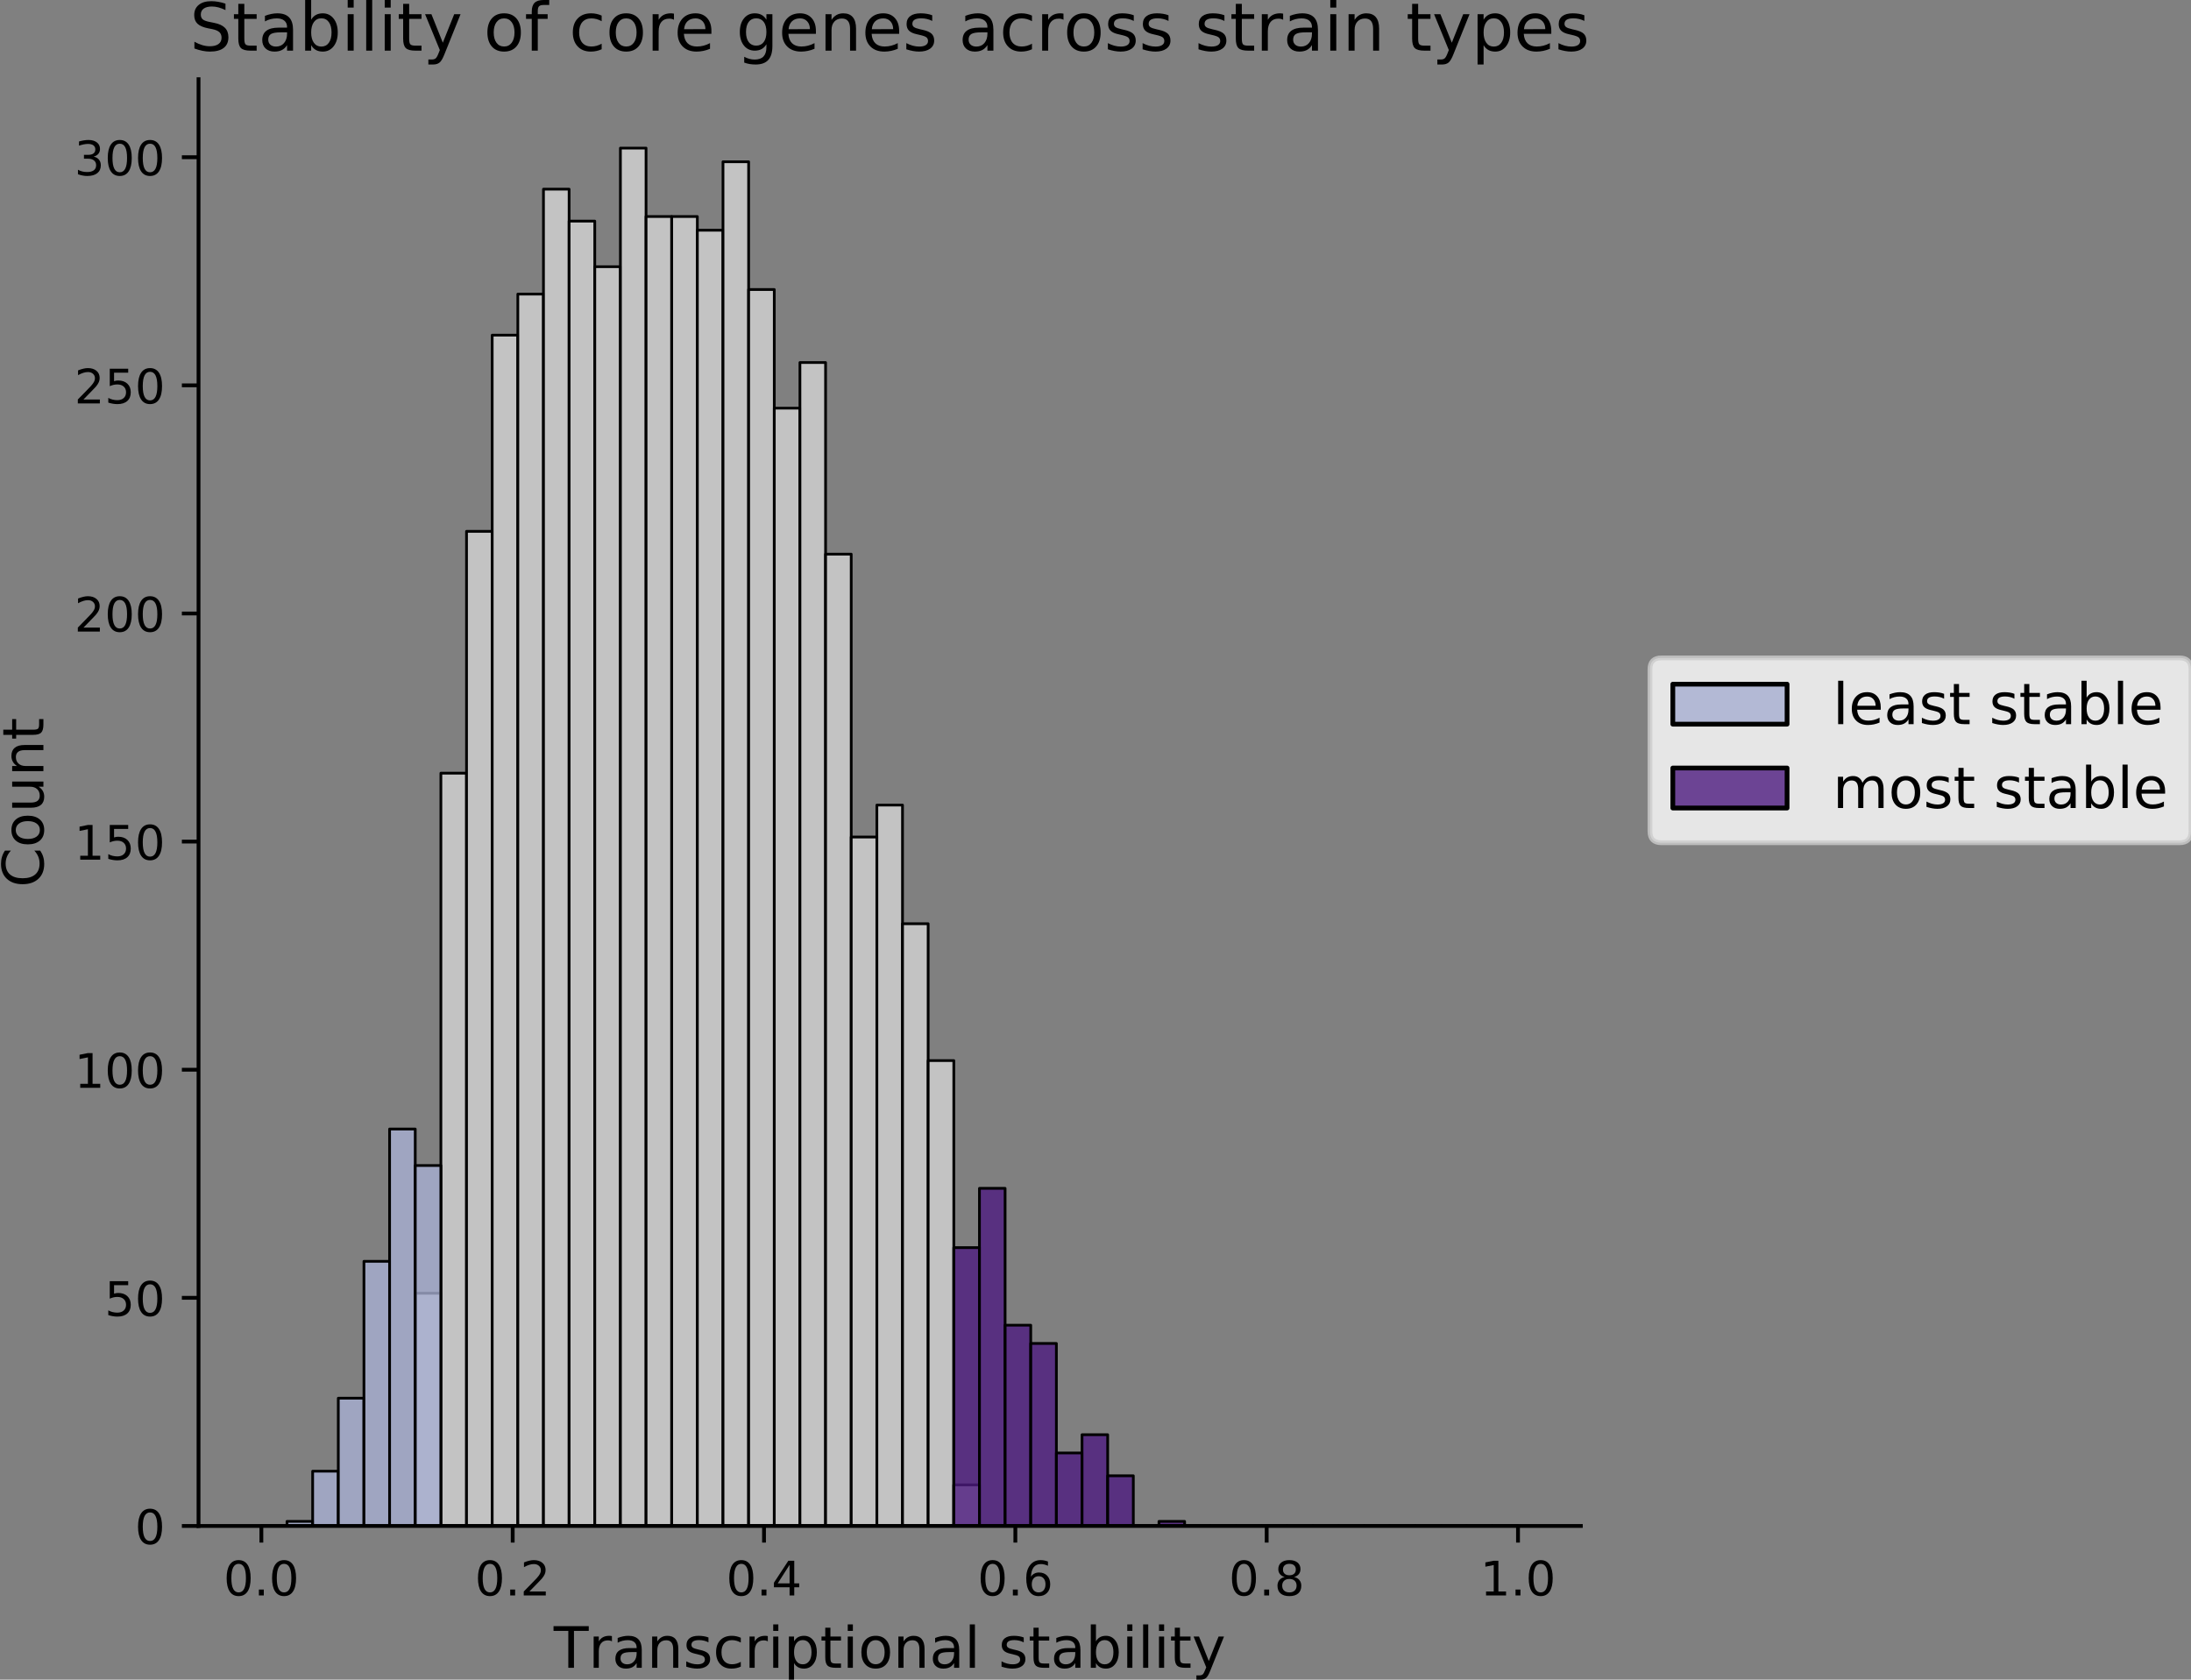 <?xml version="1.0" encoding="UTF-8" standalone="no"?>
<!-- Created with matplotlib (https://matplotlib.org/) -->

<svg
   xmlns:dc="http://purl.org/dc/elements/1.1/"
   xmlns:cc="http://creativecommons.org/ns#"
   xmlns:rdf="http://www.w3.org/1999/02/22-rdf-syntax-ns#"
   xmlns:svg="http://www.w3.org/2000/svg"
   xmlns="http://www.w3.org/2000/svg"
   xmlns:xlink="http://www.w3.org/1999/xlink"
   xmlns:sodipodi="http://sodipodi.sourceforge.net/DTD/sodipodi-0.dtd"
   xmlns:inkscape="http://www.inkscape.org/namespaces/inkscape"
   height="352.83pt"
   version="1.1"
   viewBox="0 0 460.221 352.83"
   width="460.221pt"
   id="svg934"
   sodipodi:docname="core_acc_project.svg"
   inkscape:version="0.92.4 (5da689c313, 2019-01-14)">
  <rect x="0" y="0" width="460.221" height="352.83" fill="#808080" stroke="none"/>
  <sodipodi:namedview
     pagecolor="#ffffff"
     bordercolor="#666666"
     borderopacity="1"
     objecttolerance="10"
     gridtolerance="10"
     guidetolerance="10"
     inkscape:pageopacity="1"
     inkscape:pageshadow="2"
     inkscape:window-width="1920"
     inkscape:window-height="1001"
     id="namedview936"
     showgrid="false"
     inkscape:zoom="0.50165848"
     inkscape:cx="-26.081838"
     inkscape:cy="235.21979"
     inkscape:window-x="-9"
     inkscape:window-y="-9"
     inkscape:window-maximized="1"
     inkscape:current-layer="svg934" />
  <defs
     id="defs4">
    <style
       type="text/css"
       id="style2">
*{stroke-linecap:butt;stroke-linejoin:round;}
  </style>
  </defs>
  <g
     id="figure_1">
    <g
       id="patch_1">
      <path
         d="M 0 352.83 L 460.221 352.83 L 460.221 -0 L 0 -0 z "
         style="fill:none;"
         id="path6" />
    </g>
    <g
       id="axes_1">
      <g
         id="patch_2">
        <path
           d="M 41.701 320.538 L 332.058 320.538 L 332.058 16.638 L 41.701 16.638 z "
           style="fill:none;"
           id="path9" />
      </g>
      <g
         id="patch_3">
        <path
           clip-path="url(#p31111fe75e)"
           d="M 54.899 320.538 L 60.286 320.538 L 60.286 320.538 L 54.899 320.538 z "
           style="fill:#d3d3d3;fill-opacity:0.8;stroke:#000000;stroke-linejoin:miter;stroke-width:0.571;"
           id="path12" />
      </g>
      <g
         id="patch_4">
        <path
           clip-path="url(#p31111fe75e)"
           d="M 60.286 320.538 L 65.673 320.538 L 65.673 320.538 L 60.286 320.538 z "
           style="fill:#d3d3d3;fill-opacity:0.8;stroke:#000000;stroke-linejoin:miter;stroke-width:0.571;"
           id="path15" />
      </g>
      <g
         id="patch_5">
        <path
           clip-path="url(#p31111fe75e)"
           d="M 65.673 320.538 L 71.06 320.538 L 71.06 320.538 L 65.673 320.538 z "
           style="fill:#d3d3d3;fill-opacity:0.8;stroke:#000000;stroke-linejoin:miter;stroke-width:0.571;"
           id="path18" />
      </g>
      <g
         id="patch_6">
        <path
           clip-path="url(#p31111fe75e)"
           d="M 71.06 320.538 L 76.447 320.538 L 76.447 320.538 L 71.06 320.538 z "
           style="fill:#d3d3d3;fill-opacity:0.8;stroke:#000000;stroke-linejoin:miter;stroke-width:0.571;"
           id="path21" />
      </g>
      <g
         id="patch_7">
        <path
           clip-path="url(#p31111fe75e)"
           d="M 76.447 320.538 L 81.834 320.538 L 81.834 320.538 L 76.447 320.538 z "
           style="fill:#d3d3d3;fill-opacity:0.8;stroke:#000000;stroke-linejoin:miter;stroke-width:0.571;"
           id="path24" />
      </g>
      <g
         id="patch_8">
        <path
           clip-path="url(#p31111fe75e)"
           d="M 81.834 320.538 L 87.221 320.538 L 87.221 320.538 L 81.834 320.538 z "
           style="fill:#d3d3d3;fill-opacity:0.8;stroke:#000000;stroke-linejoin:miter;stroke-width:0.571;"
           id="path27" />
      </g>
      <g
         id="patch_9">
        <path
           clip-path="url(#p31111fe75e)"
           d="M 87.221 320.538 L 92.608 320.538 L 92.608 271.661 L 87.221 271.661 z "
           style="fill:#d3d3d3;fill-opacity:0.8;stroke:#000000;stroke-linejoin:miter;stroke-width:0.571;"
           id="path30" />
      </g>
      <g
         id="patch_10">
        <path
           clip-path="url(#p31111fe75e)"
           d="M 92.608 320.538 L 97.995 320.538 L 97.995 162.406 L 92.608 162.406 z "
           style="fill:#d3d3d3;fill-opacity:0.8;stroke:#000000;stroke-linejoin:miter;stroke-width:0.571;"
           id="path33" />
      </g>
      <g
         id="patch_11">
        <path
           clip-path="url(#p31111fe75e)"
           d="M 97.995 320.538 L 103.382 320.538 L 103.382 111.613 L 97.995 111.613 z "
           style="fill:#d3d3d3;fill-opacity:0.8;stroke:#000000;stroke-linejoin:miter;stroke-width:0.571;"
           id="path36" />
      </g>
      <g
         id="patch_12">
        <path
           clip-path="url(#p31111fe75e)"
           d="M 103.382 320.538 L 108.769 320.538 L 108.769 70.403 L 103.382 70.403 z "
           style="fill:#d3d3d3;fill-opacity:0.8;stroke:#000000;stroke-linejoin:miter;stroke-width:0.571;"
           id="path39" />
      </g>
      <g
         id="patch_13">
        <path
           clip-path="url(#p31111fe75e)"
           d="M 108.769 320.538 L 114.156 320.538 L 114.156 61.777 L 108.769 61.777 z "
           style="fill:#d3d3d3;fill-opacity:0.8;stroke:#000000;stroke-linejoin:miter;stroke-width:0.571;"
           id="path42" />
      </g>
      <g
         id="patch_14">
        <path
           clip-path="url(#p31111fe75e)"
           d="M 114.156 320.538 L 119.543 320.538 L 119.543 39.735 L 114.156 39.735 z "
           style="fill:#d3d3d3;fill-opacity:0.8;stroke:#000000;stroke-linejoin:miter;stroke-width:0.571;"
           id="path45" />
      </g>
      <g
         id="patch_15">
        <path
           clip-path="url(#p31111fe75e)"
           d="M 119.543 320.538 L 124.93 320.538 L 124.93 46.443 L 119.543 46.443 z "
           style="fill:#d3d3d3;fill-opacity:0.8;stroke:#000000;stroke-linejoin:miter;stroke-width:0.571;"
           id="path48" />
      </g>
      <g
         id="patch_16">
        <path
           clip-path="url(#p31111fe75e)"
           d="M 124.93 320.538 L 130.316 320.538 L 130.316 56.027 L 124.93 56.027 z "
           style="fill:#d3d3d3;fill-opacity:0.8;stroke:#000000;stroke-linejoin:miter;stroke-width:0.571;"
           id="path51" />
      </g>
      <g
         id="patch_17">
        <path
           clip-path="url(#p31111fe75e)"
           d="M 130.316 320.538 L 135.703 320.538 L 135.703 31.109 L 130.316 31.109 z "
           style="fill:#d3d3d3;fill-opacity:0.8;stroke:#000000;stroke-linejoin:miter;stroke-width:0.571;"
           id="path54" />
      </g>
      <g
         id="patch_18">
        <path
           clip-path="url(#p31111fe75e)"
           d="M 135.703 320.538 L 141.09 320.538 L 141.09 45.485 L 135.703 45.485 z "
           style="fill:#d3d3d3;fill-opacity:0.8;stroke:#000000;stroke-linejoin:miter;stroke-width:0.571;"
           id="path57" />
      </g>
      <g
         id="patch_19">
        <path
           clip-path="url(#p31111fe75e)"
           d="M 141.09 320.538 L 146.477 320.538 L 146.477 45.485 L 141.09 45.485 z "
           style="fill:#d3d3d3;fill-opacity:0.8;stroke:#000000;stroke-linejoin:miter;stroke-width:0.571;"
           id="path60" />
      </g>
      <g
         id="patch_20">
        <path
           clip-path="url(#p31111fe75e)"
           d="M 146.477 320.538 L 151.864 320.538 L 151.864 48.36 L 146.477 48.36 z "
           style="fill:#d3d3d3;fill-opacity:0.8;stroke:#000000;stroke-linejoin:miter;stroke-width:0.571;"
           id="path63" />
      </g>
      <g
         id="patch_21">
        <path
           clip-path="url(#p31111fe75e)"
           d="M 151.864 320.538 L 157.251 320.538 L 157.251 33.984 L 151.864 33.984 z "
           style="fill:#d3d3d3;fill-opacity:0.8;stroke:#000000;stroke-linejoin:miter;stroke-width:0.571;"
           id="path66" />
      </g>
      <g
         id="patch_22">
        <path
           clip-path="url(#p31111fe75e)"
           d="M 157.251 320.538 L 162.638 320.538 L 162.638 60.819 L 157.251 60.819 z "
           style="fill:#d3d3d3;fill-opacity:0.8;stroke:#000000;stroke-linejoin:miter;stroke-width:0.571;"
           id="path69" />
      </g>
      <g
         id="patch_23">
        <path
           clip-path="url(#p31111fe75e)"
           d="M 162.638 320.538 L 168.025 320.538 L 168.025 85.736 L 162.638 85.736 z "
           style="fill:#d3d3d3;fill-opacity:0.8;stroke:#000000;stroke-linejoin:miter;stroke-width:0.571;"
           id="path72" />
      </g>
      <g
         id="patch_24">
        <path
           clip-path="url(#p31111fe75e)"
           d="M 168.025 320.538 L 173.412 320.538 L 173.412 76.153 L 168.025 76.153 z "
           style="fill:#d3d3d3;fill-opacity:0.8;stroke:#000000;stroke-linejoin:miter;stroke-width:0.571;"
           id="path75" />
      </g>
      <g
         id="patch_25">
        <path
           clip-path="url(#p31111fe75e)"
           d="M 173.412 320.538 L 178.799 320.538 L 178.799 116.404 L 173.412 116.404 z "
           style="fill:#d3d3d3;fill-opacity:0.8;stroke:#000000;stroke-linejoin:miter;stroke-width:0.571;"
           id="path78" />
      </g>
      <g
         id="patch_26">
        <path
           clip-path="url(#p31111fe75e)"
           d="M 178.799 320.538 L 184.186 320.538 L 184.186 175.824 L 178.799 175.824 z "
           style="fill:#d3d3d3;fill-opacity:0.8;stroke:#000000;stroke-linejoin:miter;stroke-width:0.571;"
           id="path81" />
      </g>
      <g
         id="patch_27">
        <path
           clip-path="url(#p31111fe75e)"
           d="M 184.186 320.538 L 189.573 320.538 L 189.573 169.115 L 184.186 169.115 z "
           style="fill:#d3d3d3;fill-opacity:0.8;stroke:#000000;stroke-linejoin:miter;stroke-width:0.571;"
           id="path84" />
      </g>
      <g
         id="patch_28">
        <path
           clip-path="url(#p31111fe75e)"
           d="M 189.573 320.538 L 194.96 320.538 L 194.96 194.033 L 189.573 194.033 z "
           style="fill:#d3d3d3;fill-opacity:0.8;stroke:#000000;stroke-linejoin:miter;stroke-width:0.571;"
           id="path87" />
      </g>
      <g
         id="patch_29">
        <path
           clip-path="url(#p31111fe75e)"
           d="M 194.96 320.538 L 200.347 320.538 L 200.347 222.784 L 194.96 222.784 z "
           style="fill:#d3d3d3;fill-opacity:0.8;stroke:#000000;stroke-linejoin:miter;stroke-width:0.571;"
           id="path90" />
      </g>
      <g
         id="patch_30">
        <path
           clip-path="url(#p31111fe75e)"
           d="M 200.347 320.538 L 205.734 320.538 L 205.734 311.912 L 200.347 311.912 z "
           style="fill:#d3d3d3;fill-opacity:0.8;stroke:#000000;stroke-linejoin:miter;stroke-width:0.571;"
           id="path93" />
      </g>
      <g
         id="patch_31">
        <path
           clip-path="url(#p31111fe75e)"
           d="M 205.734 320.538 L 211.121 320.538 L 211.121 320.538 L 205.734 320.538 z "
           style="fill:#d3d3d3;fill-opacity:0.8;stroke:#000000;stroke-linejoin:miter;stroke-width:0.571;"
           id="path96" />
      </g>
      <g
         id="patch_32">
        <path
           clip-path="url(#p31111fe75e)"
           d="M 211.121 320.538 L 216.508 320.538 L 216.508 320.538 L 211.121 320.538 z "
           style="fill:#d3d3d3;fill-opacity:0.8;stroke:#000000;stroke-linejoin:miter;stroke-width:0.571;"
           id="path99" />
      </g>
      <g
         id="patch_33">
        <path
           clip-path="url(#p31111fe75e)"
           d="M 216.508 320.538 L 221.895 320.538 L 221.895 320.538 L 216.508 320.538 z "
           style="fill:#d3d3d3;fill-opacity:0.8;stroke:#000000;stroke-linejoin:miter;stroke-width:0.571;"
           id="path102" />
      </g>
      <g
         id="patch_34">
        <path
           clip-path="url(#p31111fe75e)"
           d="M 221.895 320.538 L 227.281 320.538 L 227.281 320.538 L 221.895 320.538 z "
           style="fill:#d3d3d3;fill-opacity:0.8;stroke:#000000;stroke-linejoin:miter;stroke-width:0.571;"
           id="path105" />
      </g>
      <g
         id="patch_35">
        <path
           clip-path="url(#p31111fe75e)"
           d="M 227.281 320.538 L 232.668 320.538 L 232.668 320.538 L 227.281 320.538 z "
           style="fill:#d3d3d3;fill-opacity:0.8;stroke:#000000;stroke-linejoin:miter;stroke-width:0.571;"
           id="path108" />
      </g>
      <g
         id="patch_36">
        <path
           clip-path="url(#p31111fe75e)"
           d="M 232.668 320.538 L 238.055 320.538 L 238.055 320.538 L 232.668 320.538 z "
           style="fill:#d3d3d3;fill-opacity:0.8;stroke:#000000;stroke-linejoin:miter;stroke-width:0.571;"
           id="path111" />
      </g>
      <g
         id="patch_37">
        <path
           clip-path="url(#p31111fe75e)"
           d="M 238.055 320.538 L 243.442 320.538 L 243.442 320.538 L 238.055 320.538 z "
           style="fill:#d3d3d3;fill-opacity:0.8;stroke:#000000;stroke-linejoin:miter;stroke-width:0.571;"
           id="path114" />
      </g>
      <g
         id="patch_38">
        <path
           clip-path="url(#p31111fe75e)"
           d="M 243.442 320.538 L 248.829 320.538 L 248.829 320.538 L 243.442 320.538 z "
           style="fill:#d3d3d3;fill-opacity:0.8;stroke:#000000;stroke-linejoin:miter;stroke-width:0.571;"
           id="path117" />
      </g>
      <g
         id="patch_39">
        <path
           clip-path="url(#p31111fe75e)"
           d="M 248.829 320.538 L 254.216 320.538 L 254.216 320.538 L 248.829 320.538 z "
           style="fill:#d3d3d3;fill-opacity:0.8;stroke:#000000;stroke-linejoin:miter;stroke-width:0.571;"
           id="path120" />
      </g>
      <g
         id="patch_40">
        <path
           clip-path="url(#p31111fe75e)"
           d="M 254.216 320.538 L 259.603 320.538 L 259.603 320.538 L 254.216 320.538 z "
           style="fill:#d3d3d3;fill-opacity:0.8;stroke:#000000;stroke-linejoin:miter;stroke-width:0.571;"
           id="path123" />
      </g>
      <g
         id="patch_41">
        <path
           clip-path="url(#p31111fe75e)"
           d="M 259.603 320.538 L 264.99 320.538 L 264.99 320.538 L 259.603 320.538 z "
           style="fill:#d3d3d3;fill-opacity:0.8;stroke:#000000;stroke-linejoin:miter;stroke-width:0.571;"
           id="path126" />
      </g>
      <g
         id="patch_42">
        <path
           clip-path="url(#p31111fe75e)"
           d="M 264.99 320.538 L 270.377 320.538 L 270.377 320.538 L 264.99 320.538 z "
           style="fill:#d3d3d3;fill-opacity:0.8;stroke:#000000;stroke-linejoin:miter;stroke-width:0.571;"
           id="path129" />
      </g>
      <g
         id="patch_43">
        <path
           clip-path="url(#p31111fe75e)"
           d="M 270.377 320.538 L 275.764 320.538 L 275.764 320.538 L 270.377 320.538 z "
           style="fill:#d3d3d3;fill-opacity:0.8;stroke:#000000;stroke-linejoin:miter;stroke-width:0.571;"
           id="path132" />
      </g>
      <g
         id="patch_44">
        <path
           clip-path="url(#p31111fe75e)"
           d="M 275.764 320.538 L 281.151 320.538 L 281.151 320.538 L 275.764 320.538 z "
           style="fill:#d3d3d3;fill-opacity:0.8;stroke:#000000;stroke-linejoin:miter;stroke-width:0.571;"
           id="path135" />
      </g>
      <g
         id="patch_45">
        <path
           clip-path="url(#p31111fe75e)"
           d="M 281.151 320.538 L 286.538 320.538 L 286.538 320.538 L 281.151 320.538 z "
           style="fill:#d3d3d3;fill-opacity:0.8;stroke:#000000;stroke-linejoin:miter;stroke-width:0.571;"
           id="path138" />
      </g>
      <g
         id="patch_46">
        <path
           clip-path="url(#p31111fe75e)"
           d="M 286.538 320.538 L 291.925 320.538 L 291.925 320.538 L 286.538 320.538 z "
           style="fill:#d3d3d3;fill-opacity:0.8;stroke:#000000;stroke-linejoin:miter;stroke-width:0.571;"
           id="path141" />
      </g>
      <g
         id="patch_47">
        <path
           clip-path="url(#p31111fe75e)"
           d="M 291.925 320.538 L 297.312 320.538 L 297.312 320.538 L 291.925 320.538 z "
           style="fill:#d3d3d3;fill-opacity:0.8;stroke:#000000;stroke-linejoin:miter;stroke-width:0.571;"
           id="path144" />
      </g>
      <g
         id="patch_48">
        <path
           clip-path="url(#p31111fe75e)"
           d="M 297.312 320.538 L 302.699 320.538 L 302.699 320.538 L 297.312 320.538 z "
           style="fill:#d3d3d3;fill-opacity:0.8;stroke:#000000;stroke-linejoin:miter;stroke-width:0.571;"
           id="path147" />
      </g>
      <g
         id="patch_49">
        <path
           clip-path="url(#p31111fe75e)"
           d="M 302.699 320.538 L 308.086 320.538 L 308.086 320.538 L 302.699 320.538 z "
           style="fill:#d3d3d3;fill-opacity:0.8;stroke:#000000;stroke-linejoin:miter;stroke-width:0.571;"
           id="path150" />
      </g>
      <g
         id="patch_50">
        <path
           clip-path="url(#p31111fe75e)"
           d="M 308.086 320.538 L 313.473 320.538 L 313.473 320.538 L 308.086 320.538 z "
           style="fill:#d3d3d3;fill-opacity:0.8;stroke:#000000;stroke-linejoin:miter;stroke-width:0.571;"
           id="path153" />
      </g>
      <g
         id="patch_51">
        <path
           clip-path="url(#p31111fe75e)"
           d="M 313.473 320.538 L 318.859 320.538 L 318.859 320.538 L 313.473 320.538 z "
           style="fill:#d3d3d3;fill-opacity:0.8;stroke:#000000;stroke-linejoin:miter;stroke-width:0.571;"
           id="path156" />
      </g>
      <g
         id="patch_52">
        <path
           clip-path="url(#p31111fe75e)"
           d="M 54.899 320.538 L 60.286 320.538 L 60.286 320.538 L 54.899 320.538 z "
           style="fill:#4e1c80;fill-opacity:0.8;stroke:#000000;stroke-linejoin:miter;stroke-width:0.571;"
           id="path159" />
      </g>
      <g
         id="patch_53">
        <path
           clip-path="url(#p31111fe75e)"
           d="M 60.286 320.538 L 65.673 320.538 L 65.673 320.538 L 60.286 320.538 z "
           style="fill:#4e1c80;fill-opacity:0.8;stroke:#000000;stroke-linejoin:miter;stroke-width:0.571;"
           id="path162" />
      </g>
      <g
         id="patch_54">
        <path
           clip-path="url(#p31111fe75e)"
           d="M 65.673 320.538 L 71.06 320.538 L 71.06 320.538 L 65.673 320.538 z "
           style="fill:#4e1c80;fill-opacity:0.8;stroke:#000000;stroke-linejoin:miter;stroke-width:0.571;"
           id="path165" />
      </g>
      <g
         id="patch_55">
        <path
           clip-path="url(#p31111fe75e)"
           d="M 71.06 320.538 L 76.447 320.538 L 76.447 320.538 L 71.06 320.538 z "
           style="fill:#4e1c80;fill-opacity:0.8;stroke:#000000;stroke-linejoin:miter;stroke-width:0.571;"
           id="path168" />
      </g>
      <g
         id="patch_56">
        <path
           clip-path="url(#p31111fe75e)"
           d="M 76.447 320.538 L 81.834 320.538 L 81.834 320.538 L 76.447 320.538 z "
           style="fill:#4e1c80;fill-opacity:0.8;stroke:#000000;stroke-linejoin:miter;stroke-width:0.571;"
           id="path171" />
      </g>
      <g
         id="patch_57">
        <path
           clip-path="url(#p31111fe75e)"
           d="M 81.834 320.538 L 87.221 320.538 L 87.221 320.538 L 81.834 320.538 z "
           style="fill:#4e1c80;fill-opacity:0.8;stroke:#000000;stroke-linejoin:miter;stroke-width:0.571;"
           id="path174" />
      </g>
      <g
         id="patch_58">
        <path
           clip-path="url(#p31111fe75e)"
           d="M 87.221 320.538 L 92.608 320.538 L 92.608 320.538 L 87.221 320.538 z "
           style="fill:#4e1c80;fill-opacity:0.8;stroke:#000000;stroke-linejoin:miter;stroke-width:0.571;"
           id="path177" />
      </g>
      <g
         id="patch_59">
        <path
           clip-path="url(#p31111fe75e)"
           d="M 92.608 320.538 L 97.995 320.538 L 97.995 320.538 L 92.608 320.538 z "
           style="fill:#4e1c80;fill-opacity:0.8;stroke:#000000;stroke-linejoin:miter;stroke-width:0.571;"
           id="path180" />
      </g>
      <g
         id="patch_60">
        <path
           clip-path="url(#p31111fe75e)"
           d="M 97.995 320.538 L 103.382 320.538 L 103.382 320.538 L 97.995 320.538 z "
           style="fill:#4e1c80;fill-opacity:0.8;stroke:#000000;stroke-linejoin:miter;stroke-width:0.571;"
           id="path183" />
      </g>
      <g
         id="patch_61">
        <path
           clip-path="url(#p31111fe75e)"
           d="M 103.382 320.538 L 108.769 320.538 L 108.769 320.538 L 103.382 320.538 z "
           style="fill:#4e1c80;fill-opacity:0.8;stroke:#000000;stroke-linejoin:miter;stroke-width:0.571;"
           id="path186" />
      </g>
      <g
         id="patch_62">
        <path
           clip-path="url(#p31111fe75e)"
           d="M 108.769 320.538 L 114.156 320.538 L 114.156 320.538 L 108.769 320.538 z "
           style="fill:#4e1c80;fill-opacity:0.8;stroke:#000000;stroke-linejoin:miter;stroke-width:0.571;"
           id="path189" />
      </g>
      <g
         id="patch_63">
        <path
           clip-path="url(#p31111fe75e)"
           d="M 114.156 320.538 L 119.543 320.538 L 119.543 320.538 L 114.156 320.538 z "
           style="fill:#4e1c80;fill-opacity:0.8;stroke:#000000;stroke-linejoin:miter;stroke-width:0.571;"
           id="path192" />
      </g>
      <g
         id="patch_64">
        <path
           clip-path="url(#p31111fe75e)"
           d="M 119.543 320.538 L 124.93 320.538 L 124.93 320.538 L 119.543 320.538 z "
           style="fill:#4e1c80;fill-opacity:0.8;stroke:#000000;stroke-linejoin:miter;stroke-width:0.571;"
           id="path195" />
      </g>
      <g
         id="patch_65">
        <path
           clip-path="url(#p31111fe75e)"
           d="M 124.93 320.538 L 130.316 320.538 L 130.316 320.538 L 124.93 320.538 z "
           style="fill:#4e1c80;fill-opacity:0.8;stroke:#000000;stroke-linejoin:miter;stroke-width:0.571;"
           id="path198" />
      </g>
      <g
         id="patch_66">
        <path
           clip-path="url(#p31111fe75e)"
           d="M 130.316 320.538 L 135.703 320.538 L 135.703 320.538 L 130.316 320.538 z "
           style="fill:#4e1c80;fill-opacity:0.8;stroke:#000000;stroke-linejoin:miter;stroke-width:0.571;"
           id="path201" />
      </g>
      <g
         id="patch_67">
        <path
           clip-path="url(#p31111fe75e)"
           d="M 135.703 320.538 L 141.09 320.538 L 141.09 320.538 L 135.703 320.538 z "
           style="fill:#4e1c80;fill-opacity:0.8;stroke:#000000;stroke-linejoin:miter;stroke-width:0.571;"
           id="path204" />
      </g>
      <g
         id="patch_68">
        <path
           clip-path="url(#p31111fe75e)"
           d="M 141.09 320.538 L 146.477 320.538 L 146.477 320.538 L 141.09 320.538 z "
           style="fill:#4e1c80;fill-opacity:0.8;stroke:#000000;stroke-linejoin:miter;stroke-width:0.571;"
           id="path207" />
      </g>
      <g
         id="patch_69">
        <path
           clip-path="url(#p31111fe75e)"
           d="M 146.477 320.538 L 151.864 320.538 L 151.864 320.538 L 146.477 320.538 z "
           style="fill:#4e1c80;fill-opacity:0.8;stroke:#000000;stroke-linejoin:miter;stroke-width:0.571;"
           id="path210" />
      </g>
      <g
         id="patch_70">
        <path
           clip-path="url(#p31111fe75e)"
           d="M 151.864 320.538 L 157.251 320.538 L 157.251 320.538 L 151.864 320.538 z "
           style="fill:#4e1c80;fill-opacity:0.8;stroke:#000000;stroke-linejoin:miter;stroke-width:0.571;"
           id="path213" />
      </g>
      <g
         id="patch_71">
        <path
           clip-path="url(#p31111fe75e)"
           d="M 157.251 320.538 L 162.638 320.538 L 162.638 320.538 L 157.251 320.538 z "
           style="fill:#4e1c80;fill-opacity:0.8;stroke:#000000;stroke-linejoin:miter;stroke-width:0.571;"
           id="path216" />
      </g>
      <g
         id="patch_72">
        <path
           clip-path="url(#p31111fe75e)"
           d="M 162.638 320.538 L 168.025 320.538 L 168.025 320.538 L 162.638 320.538 z "
           style="fill:#4e1c80;fill-opacity:0.8;stroke:#000000;stroke-linejoin:miter;stroke-width:0.571;"
           id="path219" />
      </g>
      <g
         id="patch_73">
        <path
           clip-path="url(#p31111fe75e)"
           d="M 168.025 320.538 L 173.412 320.538 L 173.412 320.538 L 168.025 320.538 z "
           style="fill:#4e1c80;fill-opacity:0.8;stroke:#000000;stroke-linejoin:miter;stroke-width:0.571;"
           id="path222" />
      </g>
      <g
         id="patch_74">
        <path
           clip-path="url(#p31111fe75e)"
           d="M 173.412 320.538 L 178.799 320.538 L 178.799 320.538 L 173.412 320.538 z "
           style="fill:#4e1c80;fill-opacity:0.8;stroke:#000000;stroke-linejoin:miter;stroke-width:0.571;"
           id="path225" />
      </g>
      <g
         id="patch_75">
        <path
           clip-path="url(#p31111fe75e)"
           d="M 178.799 320.538 L 184.186 320.538 L 184.186 320.538 L 178.799 320.538 z "
           style="fill:#4e1c80;fill-opacity:0.8;stroke:#000000;stroke-linejoin:miter;stroke-width:0.571;"
           id="path228" />
      </g>
      <g
         id="patch_76">
        <path
           clip-path="url(#p31111fe75e)"
           d="M 184.186 320.538 L 189.573 320.538 L 189.573 320.538 L 184.186 320.538 z "
           style="fill:#4e1c80;fill-opacity:0.8;stroke:#000000;stroke-linejoin:miter;stroke-width:0.571;"
           id="path231" />
      </g>
      <g
         id="patch_77">
        <path
           clip-path="url(#p31111fe75e)"
           d="M 189.573 320.538 L 194.96 320.538 L 194.96 320.538 L 189.573 320.538 z "
           style="fill:#4e1c80;fill-opacity:0.8;stroke:#000000;stroke-linejoin:miter;stroke-width:0.571;"
           id="path234" />
      </g>
      <g
         id="patch_78">
        <path
           clip-path="url(#p31111fe75e)"
           d="M 194.96 320.538 L 200.347 320.538 L 200.347 320.538 L 194.96 320.538 z "
           style="fill:#4e1c80;fill-opacity:0.8;stroke:#000000;stroke-linejoin:miter;stroke-width:0.571;"
           id="path237" />
      </g>
      <g
         id="patch_79">
        <path
           clip-path="url(#p31111fe75e)"
           d="M 200.347 320.538 L 205.734 320.538 L 205.734 262.077 L 200.347 262.077 z "
           style="fill:#4e1c80;fill-opacity:0.8;stroke:#000000;stroke-linejoin:miter;stroke-width:0.571;"
           id="path240" />
      </g>
      <g
         id="patch_80">
        <path
           clip-path="url(#p31111fe75e)"
           d="M 205.734 320.538 L 211.121 320.538 L 211.121 249.618 L 205.734 249.618 z "
           style="fill:#4e1c80;fill-opacity:0.8;stroke:#000000;stroke-linejoin:miter;stroke-width:0.571;"
           id="path243" />
      </g>
      <g
         id="patch_81">
        <path
           clip-path="url(#p31111fe75e)"
           d="M 211.121 320.538 L 216.508 320.538 L 216.508 278.369 L 211.121 278.369 z "
           style="fill:#4e1c80;fill-opacity:0.8;stroke:#000000;stroke-linejoin:miter;stroke-width:0.571;"
           id="path246" />
      </g>
      <g
         id="patch_82">
        <path
           clip-path="url(#p31111fe75e)"
           d="M 216.508 320.538 L 221.895 320.538 L 221.895 282.203 L 216.508 282.203 z "
           style="fill:#4e1c80;fill-opacity:0.8;stroke:#000000;stroke-linejoin:miter;stroke-width:0.571;"
           id="path249" />
      </g>
      <g
         id="patch_83">
        <path
           clip-path="url(#p31111fe75e)"
           d="M 221.895 320.538 L 227.281 320.538 L 227.281 305.204 L 221.895 305.204 z "
           style="fill:#4e1c80;fill-opacity:0.8;stroke:#000000;stroke-linejoin:miter;stroke-width:0.571;"
           id="path252" />
      </g>
      <g
         id="patch_84">
        <path
           clip-path="url(#p31111fe75e)"
           d="M 227.281 320.538 L 232.668 320.538 L 232.668 301.37 L 227.281 301.37 z "
           style="fill:#4e1c80;fill-opacity:0.8;stroke:#000000;stroke-linejoin:miter;stroke-width:0.571;"
           id="path255" />
      </g>
      <g
         id="patch_85">
        <path
           clip-path="url(#p31111fe75e)"
           d="M 232.668 320.538 L 238.055 320.538 L 238.055 309.996 L 232.668 309.996 z "
           style="fill:#4e1c80;fill-opacity:0.8;stroke:#000000;stroke-linejoin:miter;stroke-width:0.571;"
           id="path258" />
      </g>
      <g
         id="patch_86">
        <path
           clip-path="url(#p31111fe75e)"
           d="M 238.055 320.538 L 243.442 320.538 L 243.442 320.538 L 238.055 320.538 z "
           style="fill:#4e1c80;fill-opacity:0.8;stroke:#000000;stroke-linejoin:miter;stroke-width:0.571;"
           id="path261" />
      </g>
      <g
         id="patch_87">
        <path
           clip-path="url(#p31111fe75e)"
           d="M 243.442 320.538 L 248.829 320.538 L 248.829 319.579 L 243.442 319.579 z "
           style="fill:#4e1c80;fill-opacity:0.8;stroke:#000000;stroke-linejoin:miter;stroke-width:0.571;"
           id="path264" />
      </g>
      <g
         id="patch_88">
        <path
           clip-path="url(#p31111fe75e)"
           d="M 248.829 320.538 L 254.216 320.538 L 254.216 320.538 L 248.829 320.538 z "
           style="fill:#4e1c80;fill-opacity:0.8;stroke:#000000;stroke-linejoin:miter;stroke-width:0.571;"
           id="path267" />
      </g>
      <g
         id="patch_89">
        <path
           clip-path="url(#p31111fe75e)"
           d="M 254.216 320.538 L 259.603 320.538 L 259.603 320.538 L 254.216 320.538 z "
           style="fill:#4e1c80;fill-opacity:0.8;stroke:#000000;stroke-linejoin:miter;stroke-width:0.571;"
           id="path270" />
      </g>
      <g
         id="patch_90">
        <path
           clip-path="url(#p31111fe75e)"
           d="M 259.603 320.538 L 264.99 320.538 L 264.99 320.538 L 259.603 320.538 z "
           style="fill:#4e1c80;fill-opacity:0.8;stroke:#000000;stroke-linejoin:miter;stroke-width:0.571;"
           id="path273" />
      </g>
      <g
         id="patch_91">
        <path
           clip-path="url(#p31111fe75e)"
           d="M 264.99 320.538 L 270.377 320.538 L 270.377 320.538 L 264.99 320.538 z "
           style="fill:#4e1c80;fill-opacity:0.8;stroke:#000000;stroke-linejoin:miter;stroke-width:0.571;"
           id="path276" />
      </g>
      <g
         id="patch_92">
        <path
           clip-path="url(#p31111fe75e)"
           d="M 270.377 320.538 L 275.764 320.538 L 275.764 320.538 L 270.377 320.538 z "
           style="fill:#4e1c80;fill-opacity:0.8;stroke:#000000;stroke-linejoin:miter;stroke-width:0.571;"
           id="path279" />
      </g>
      <g
         id="patch_93">
        <path
           clip-path="url(#p31111fe75e)"
           d="M 275.764 320.538 L 281.151 320.538 L 281.151 320.538 L 275.764 320.538 z "
           style="fill:#4e1c80;fill-opacity:0.8;stroke:#000000;stroke-linejoin:miter;stroke-width:0.571;"
           id="path282" />
      </g>
      <g
         id="patch_94">
        <path
           clip-path="url(#p31111fe75e)"
           d="M 281.151 320.538 L 286.538 320.538 L 286.538 320.538 L 281.151 320.538 z "
           style="fill:#4e1c80;fill-opacity:0.8;stroke:#000000;stroke-linejoin:miter;stroke-width:0.571;"
           id="path285" />
      </g>
      <g
         id="patch_95">
        <path
           clip-path="url(#p31111fe75e)"
           d="M 286.538 320.538 L 291.925 320.538 L 291.925 320.538 L 286.538 320.538 z "
           style="fill:#4e1c80;fill-opacity:0.8;stroke:#000000;stroke-linejoin:miter;stroke-width:0.571;"
           id="path288" />
      </g>
      <g
         id="patch_96">
        <path
           clip-path="url(#p31111fe75e)"
           d="M 291.925 320.538 L 297.312 320.538 L 297.312 320.538 L 291.925 320.538 z "
           style="fill:#4e1c80;fill-opacity:0.8;stroke:#000000;stroke-linejoin:miter;stroke-width:0.571;"
           id="path291" />
      </g>
      <g
         id="patch_97">
        <path
           clip-path="url(#p31111fe75e)"
           d="M 297.312 320.538 L 302.699 320.538 L 302.699 320.538 L 297.312 320.538 z "
           style="fill:#4e1c80;fill-opacity:0.8;stroke:#000000;stroke-linejoin:miter;stroke-width:0.571;"
           id="path294" />
      </g>
      <g
         id="patch_98">
        <path
           clip-path="url(#p31111fe75e)"
           d="M 302.699 320.538 L 308.086 320.538 L 308.086 320.538 L 302.699 320.538 z "
           style="fill:#4e1c80;fill-opacity:0.8;stroke:#000000;stroke-linejoin:miter;stroke-width:0.571;"
           id="path297" />
      </g>
      <g
         id="patch_99">
        <path
           clip-path="url(#p31111fe75e)"
           d="M 308.086 320.538 L 313.473 320.538 L 313.473 320.538 L 308.086 320.538 z "
           style="fill:#4e1c80;fill-opacity:0.8;stroke:#000000;stroke-linejoin:miter;stroke-width:0.571;"
           id="path300" />
      </g>
      <g
         id="patch_100">
        <path
           clip-path="url(#p31111fe75e)"
           d="M 313.473 320.538 L 318.859 320.538 L 318.859 320.538 L 313.473 320.538 z "
           style="fill:#4e1c80;fill-opacity:0.8;stroke:#000000;stroke-linejoin:miter;stroke-width:0.571;"
           id="path303" />
      </g>
      <g
         id="patch_101">
        <path
           clip-path="url(#p31111fe75e)"
           d="M 54.899 320.538 L 60.286 320.538 L 60.286 320.538 L 54.899 320.538 z "
           style="fill:#a6aed0;fill-opacity:0.8;stroke:#000000;stroke-linejoin:miter;stroke-width:0.571;"
           id="path306" />
      </g>
      <g
         id="patch_102">
        <path
           clip-path="url(#p31111fe75e)"
           d="M 60.286 320.538 L 65.673 320.538 L 65.673 319.579 L 60.286 319.579 z "
           style="fill:#a6aed0;fill-opacity:0.8;stroke:#000000;stroke-linejoin:miter;stroke-width:0.571;"
           id="path309" />
      </g>
      <g
         id="patch_103">
        <path
           clip-path="url(#p31111fe75e)"
           d="M 65.673 320.538 L 71.06 320.538 L 71.06 309.037 L 65.673 309.037 z "
           style="fill:#a6aed0;fill-opacity:0.8;stroke:#000000;stroke-linejoin:miter;stroke-width:0.571;"
           id="path312" />
      </g>
      <g
         id="patch_104">
        <path
           clip-path="url(#p31111fe75e)"
           d="M 71.06 320.538 L 76.447 320.538 L 76.447 293.703 L 71.06 293.703 z "
           style="fill:#a6aed0;fill-opacity:0.8;stroke:#000000;stroke-linejoin:miter;stroke-width:0.571;"
           id="path315" />
      </g>
      <g
         id="patch_105">
        <path
           clip-path="url(#p31111fe75e)"
           d="M 76.447 320.538 L 81.834 320.538 L 81.834 264.952 L 76.447 264.952 z "
           style="fill:#a6aed0;fill-opacity:0.8;stroke:#000000;stroke-linejoin:miter;stroke-width:0.571;"
           id="path318" />
      </g>
      <g
         id="patch_106">
        <path
           clip-path="url(#p31111fe75e)"
           d="M 81.834 320.538 L 87.221 320.538 L 87.221 237.159 L 81.834 237.159 z "
           style="fill:#a6aed0;fill-opacity:0.8;stroke:#000000;stroke-linejoin:miter;stroke-width:0.571;"
           id="path321" />
      </g>
      <g
         id="patch_107">
        <path
           clip-path="url(#p31111fe75e)"
           d="M 87.221 320.538 L 92.608 320.538 L 92.608 244.826 L 87.221 244.826 z "
           style="fill:#a6aed0;fill-opacity:0.8;stroke:#000000;stroke-linejoin:miter;stroke-width:0.571;"
           id="path324" />
      </g>
      <g
         id="patch_108">
        <path
           clip-path="url(#p31111fe75e)"
           d="M 92.608 320.538 L 97.995 320.538 L 97.995 320.538 L 92.608 320.538 z "
           style="fill:#a6aed0;fill-opacity:0.8;stroke:#000000;stroke-linejoin:miter;stroke-width:0.571;"
           id="path327" />
      </g>
      <g
         id="patch_109">
        <path
           clip-path="url(#p31111fe75e)"
           d="M 97.995 320.538 L 103.382 320.538 L 103.382 320.538 L 97.995 320.538 z "
           style="fill:#a6aed0;fill-opacity:0.8;stroke:#000000;stroke-linejoin:miter;stroke-width:0.571;"
           id="path330" />
      </g>
      <g
         id="patch_110">
        <path
           clip-path="url(#p31111fe75e)"
           d="M 103.382 320.538 L 108.769 320.538 L 108.769 320.538 L 103.382 320.538 z "
           style="fill:#a6aed0;fill-opacity:0.8;stroke:#000000;stroke-linejoin:miter;stroke-width:0.571;"
           id="path333" />
      </g>
      <g
         id="patch_111">
        <path
           clip-path="url(#p31111fe75e)"
           d="M 108.769 320.538 L 114.156 320.538 L 114.156 320.538 L 108.769 320.538 z "
           style="fill:#a6aed0;fill-opacity:0.8;stroke:#000000;stroke-linejoin:miter;stroke-width:0.571;"
           id="path336" />
      </g>
      <g
         id="patch_112">
        <path
           clip-path="url(#p31111fe75e)"
           d="M 114.156 320.538 L 119.543 320.538 L 119.543 320.538 L 114.156 320.538 z "
           style="fill:#a6aed0;fill-opacity:0.8;stroke:#000000;stroke-linejoin:miter;stroke-width:0.571;"
           id="path339" />
      </g>
      <g
         id="patch_113">
        <path
           clip-path="url(#p31111fe75e)"
           d="M 119.543 320.538 L 124.93 320.538 L 124.93 320.538 L 119.543 320.538 z "
           style="fill:#a6aed0;fill-opacity:0.8;stroke:#000000;stroke-linejoin:miter;stroke-width:0.571;"
           id="path342" />
      </g>
      <g
         id="patch_114">
        <path
           clip-path="url(#p31111fe75e)"
           d="M 124.93 320.538 L 130.316 320.538 L 130.316 320.538 L 124.93 320.538 z "
           style="fill:#a6aed0;fill-opacity:0.8;stroke:#000000;stroke-linejoin:miter;stroke-width:0.571;"
           id="path345" />
      </g>
      <g
         id="patch_115">
        <path
           clip-path="url(#p31111fe75e)"
           d="M 130.316 320.538 L 135.703 320.538 L 135.703 320.538 L 130.316 320.538 z "
           style="fill:#a6aed0;fill-opacity:0.8;stroke:#000000;stroke-linejoin:miter;stroke-width:0.571;"
           id="path348" />
      </g>
      <g
         id="patch_116">
        <path
           clip-path="url(#p31111fe75e)"
           d="M 135.703 320.538 L 141.09 320.538 L 141.09 320.538 L 135.703 320.538 z "
           style="fill:#a6aed0;fill-opacity:0.8;stroke:#000000;stroke-linejoin:miter;stroke-width:0.571;"
           id="path351" />
      </g>
      <g
         id="patch_117">
        <path
           clip-path="url(#p31111fe75e)"
           d="M 141.09 320.538 L 146.477 320.538 L 146.477 320.538 L 141.09 320.538 z "
           style="fill:#a6aed0;fill-opacity:0.8;stroke:#000000;stroke-linejoin:miter;stroke-width:0.571;"
           id="path354" />
      </g>
      <g
         id="patch_118">
        <path
           clip-path="url(#p31111fe75e)"
           d="M 146.477 320.538 L 151.864 320.538 L 151.864 320.538 L 146.477 320.538 z "
           style="fill:#a6aed0;fill-opacity:0.8;stroke:#000000;stroke-linejoin:miter;stroke-width:0.571;"
           id="path357" />
      </g>
      <g
         id="patch_119">
        <path
           clip-path="url(#p31111fe75e)"
           d="M 151.864 320.538 L 157.251 320.538 L 157.251 320.538 L 151.864 320.538 z "
           style="fill:#a6aed0;fill-opacity:0.8;stroke:#000000;stroke-linejoin:miter;stroke-width:0.571;"
           id="path360" />
      </g>
      <g
         id="patch_120">
        <path
           clip-path="url(#p31111fe75e)"
           d="M 157.251 320.538 L 162.638 320.538 L 162.638 320.538 L 157.251 320.538 z "
           style="fill:#a6aed0;fill-opacity:0.8;stroke:#000000;stroke-linejoin:miter;stroke-width:0.571;"
           id="path363" />
      </g>
      <g
         id="patch_121">
        <path
           clip-path="url(#p31111fe75e)"
           d="M 162.638 320.538 L 168.025 320.538 L 168.025 320.538 L 162.638 320.538 z "
           style="fill:#a6aed0;fill-opacity:0.8;stroke:#000000;stroke-linejoin:miter;stroke-width:0.571;"
           id="path366" />
      </g>
      <g
         id="patch_122">
        <path
           clip-path="url(#p31111fe75e)"
           d="M 168.025 320.538 L 173.412 320.538 L 173.412 320.538 L 168.025 320.538 z "
           style="fill:#a6aed0;fill-opacity:0.8;stroke:#000000;stroke-linejoin:miter;stroke-width:0.571;"
           id="path369" />
      </g>
      <g
         id="patch_123">
        <path
           clip-path="url(#p31111fe75e)"
           d="M 173.412 320.538 L 178.799 320.538 L 178.799 320.538 L 173.412 320.538 z "
           style="fill:#a6aed0;fill-opacity:0.8;stroke:#000000;stroke-linejoin:miter;stroke-width:0.571;"
           id="path372" />
      </g>
      <g
         id="patch_124">
        <path
           clip-path="url(#p31111fe75e)"
           d="M 178.799 320.538 L 184.186 320.538 L 184.186 320.538 L 178.799 320.538 z "
           style="fill:#a6aed0;fill-opacity:0.8;stroke:#000000;stroke-linejoin:miter;stroke-width:0.571;"
           id="path375" />
      </g>
      <g
         id="patch_125">
        <path
           clip-path="url(#p31111fe75e)"
           d="M 184.186 320.538 L 189.573 320.538 L 189.573 320.538 L 184.186 320.538 z "
           style="fill:#a6aed0;fill-opacity:0.8;stroke:#000000;stroke-linejoin:miter;stroke-width:0.571;"
           id="path378" />
      </g>
      <g
         id="patch_126">
        <path
           clip-path="url(#p31111fe75e)"
           d="M 189.573 320.538 L 194.96 320.538 L 194.96 320.538 L 189.573 320.538 z "
           style="fill:#a6aed0;fill-opacity:0.8;stroke:#000000;stroke-linejoin:miter;stroke-width:0.571;"
           id="path381" />
      </g>
      <g
         id="patch_127">
        <path
           clip-path="url(#p31111fe75e)"
           d="M 194.96 320.538 L 200.347 320.538 L 200.347 320.538 L 194.96 320.538 z "
           style="fill:#a6aed0;fill-opacity:0.8;stroke:#000000;stroke-linejoin:miter;stroke-width:0.571;"
           id="path384" />
      </g>
      <g
         id="patch_128">
        <path
           clip-path="url(#p31111fe75e)"
           d="M 200.347 320.538 L 205.734 320.538 L 205.734 320.538 L 200.347 320.538 z "
           style="fill:#a6aed0;fill-opacity:0.8;stroke:#000000;stroke-linejoin:miter;stroke-width:0.571;"
           id="path387" />
      </g>
      <g
         id="patch_129">
        <path
           clip-path="url(#p31111fe75e)"
           d="M 205.734 320.538 L 211.121 320.538 L 211.121 320.538 L 205.734 320.538 z "
           style="fill:#a6aed0;fill-opacity:0.8;stroke:#000000;stroke-linejoin:miter;stroke-width:0.571;"
           id="path390" />
      </g>
      <g
         id="patch_130">
        <path
           clip-path="url(#p31111fe75e)"
           d="M 211.121 320.538 L 216.508 320.538 L 216.508 320.538 L 211.121 320.538 z "
           style="fill:#a6aed0;fill-opacity:0.8;stroke:#000000;stroke-linejoin:miter;stroke-width:0.571;"
           id="path393" />
      </g>
      <g
         id="patch_131">
        <path
           clip-path="url(#p31111fe75e)"
           d="M 216.508 320.538 L 221.895 320.538 L 221.895 320.538 L 216.508 320.538 z "
           style="fill:#a6aed0;fill-opacity:0.8;stroke:#000000;stroke-linejoin:miter;stroke-width:0.571;"
           id="path396" />
      </g>
      <g
         id="patch_132">
        <path
           clip-path="url(#p31111fe75e)"
           d="M 221.895 320.538 L 227.281 320.538 L 227.281 320.538 L 221.895 320.538 z "
           style="fill:#a6aed0;fill-opacity:0.8;stroke:#000000;stroke-linejoin:miter;stroke-width:0.571;"
           id="path399" />
      </g>
      <g
         id="patch_133">
        <path
           clip-path="url(#p31111fe75e)"
           d="M 227.281 320.538 L 232.668 320.538 L 232.668 320.538 L 227.281 320.538 z "
           style="fill:#a6aed0;fill-opacity:0.8;stroke:#000000;stroke-linejoin:miter;stroke-width:0.571;"
           id="path402" />
      </g>
      <g
         id="patch_134">
        <path
           clip-path="url(#p31111fe75e)"
           d="M 232.668 320.538 L 238.055 320.538 L 238.055 320.538 L 232.668 320.538 z "
           style="fill:#a6aed0;fill-opacity:0.8;stroke:#000000;stroke-linejoin:miter;stroke-width:0.571;"
           id="path405" />
      </g>
      <g
         id="patch_135">
        <path
           clip-path="url(#p31111fe75e)"
           d="M 238.055 320.538 L 243.442 320.538 L 243.442 320.538 L 238.055 320.538 z "
           style="fill:#a6aed0;fill-opacity:0.8;stroke:#000000;stroke-linejoin:miter;stroke-width:0.571;"
           id="path408" />
      </g>
      <g
         id="patch_136">
        <path
           clip-path="url(#p31111fe75e)"
           d="M 243.442 320.538 L 248.829 320.538 L 248.829 320.538 L 243.442 320.538 z "
           style="fill:#a6aed0;fill-opacity:0.8;stroke:#000000;stroke-linejoin:miter;stroke-width:0.571;"
           id="path411" />
      </g>
      <g
         id="patch_137">
        <path
           clip-path="url(#p31111fe75e)"
           d="M 248.829 320.538 L 254.216 320.538 L 254.216 320.538 L 248.829 320.538 z "
           style="fill:#a6aed0;fill-opacity:0.8;stroke:#000000;stroke-linejoin:miter;stroke-width:0.571;"
           id="path414" />
      </g>
      <g
         id="patch_138">
        <path
           clip-path="url(#p31111fe75e)"
           d="M 254.216 320.538 L 259.603 320.538 L 259.603 320.538 L 254.216 320.538 z "
           style="fill:#a6aed0;fill-opacity:0.8;stroke:#000000;stroke-linejoin:miter;stroke-width:0.571;"
           id="path417" />
      </g>
      <g
         id="patch_139">
        <path
           clip-path="url(#p31111fe75e)"
           d="M 259.603 320.538 L 264.99 320.538 L 264.99 320.538 L 259.603 320.538 z "
           style="fill:#a6aed0;fill-opacity:0.8;stroke:#000000;stroke-linejoin:miter;stroke-width:0.571;"
           id="path420" />
      </g>
      <g
         id="patch_140">
        <path
           clip-path="url(#p31111fe75e)"
           d="M 264.99 320.538 L 270.377 320.538 L 270.377 320.538 L 264.99 320.538 z "
           style="fill:#a6aed0;fill-opacity:0.8;stroke:#000000;stroke-linejoin:miter;stroke-width:0.571;"
           id="path423" />
      </g>
      <g
         id="patch_141">
        <path
           clip-path="url(#p31111fe75e)"
           d="M 270.377 320.538 L 275.764 320.538 L 275.764 320.538 L 270.377 320.538 z "
           style="fill:#a6aed0;fill-opacity:0.8;stroke:#000000;stroke-linejoin:miter;stroke-width:0.571;"
           id="path426" />
      </g>
      <g
         id="patch_142">
        <path
           clip-path="url(#p31111fe75e)"
           d="M 275.764 320.538 L 281.151 320.538 L 281.151 320.538 L 275.764 320.538 z "
           style="fill:#a6aed0;fill-opacity:0.8;stroke:#000000;stroke-linejoin:miter;stroke-width:0.571;"
           id="path429" />
      </g>
      <g
         id="patch_143">
        <path
           clip-path="url(#p31111fe75e)"
           d="M 281.151 320.538 L 286.538 320.538 L 286.538 320.538 L 281.151 320.538 z "
           style="fill:#a6aed0;fill-opacity:0.8;stroke:#000000;stroke-linejoin:miter;stroke-width:0.571;"
           id="path432" />
      </g>
      <g
         id="patch_144">
        <path
           clip-path="url(#p31111fe75e)"
           d="M 286.538 320.538 L 291.925 320.538 L 291.925 320.538 L 286.538 320.538 z "
           style="fill:#a6aed0;fill-opacity:0.8;stroke:#000000;stroke-linejoin:miter;stroke-width:0.571;"
           id="path435" />
      </g>
      <g
         id="patch_145">
        <path
           clip-path="url(#p31111fe75e)"
           d="M 291.925 320.538 L 297.312 320.538 L 297.312 320.538 L 291.925 320.538 z "
           style="fill:#a6aed0;fill-opacity:0.8;stroke:#000000;stroke-linejoin:miter;stroke-width:0.571;"
           id="path438" />
      </g>
      <g
         id="patch_146">
        <path
           clip-path="url(#p31111fe75e)"
           d="M 297.312 320.538 L 302.699 320.538 L 302.699 320.538 L 297.312 320.538 z "
           style="fill:#a6aed0;fill-opacity:0.8;stroke:#000000;stroke-linejoin:miter;stroke-width:0.571;"
           id="path441" />
      </g>
      <g
         id="patch_147">
        <path
           clip-path="url(#p31111fe75e)"
           d="M 302.699 320.538 L 308.086 320.538 L 308.086 320.538 L 302.699 320.538 z "
           style="fill:#a6aed0;fill-opacity:0.8;stroke:#000000;stroke-linejoin:miter;stroke-width:0.571;"
           id="path444" />
      </g>
      <g
         id="patch_148">
        <path
           clip-path="url(#p31111fe75e)"
           d="M 308.086 320.538 L 313.473 320.538 L 313.473 320.538 L 308.086 320.538 z "
           style="fill:#a6aed0;fill-opacity:0.8;stroke:#000000;stroke-linejoin:miter;stroke-width:0.571;"
           id="path447" />
      </g>
      <g
         id="patch_149">
        <path
           clip-path="url(#p31111fe75e)"
           d="M 313.473 320.538 L 318.859 320.538 L 318.859 320.538 L 313.473 320.538 z "
           style="fill:#a6aed0;fill-opacity:0.8;stroke:#000000;stroke-linejoin:miter;stroke-width:0.571;"
           id="path450" />
      </g>
      <g
         id="matplotlib.axis_1">
        <g
           id="xtick_1">
          <g
             id="line2d_1">
            <defs
               id="defs454">
              <path
                 d="M 0 0 L 0 3.5 "
                 id="md58c4c583a"
                 style="stroke:#000000;stroke-width:0.8;" />
            </defs>
            <g
               id="g458">
              <use
                 style="stroke:#000000;stroke-width:0.8;"
                 x="54.899"
                 xlink:href="#md58c4c583a"
                 y="320.538"
                 id="use456" />
            </g>
          </g>
          <g
             id="text_1">
            <!-- 0.0 -->
            <defs
               id="defs463">
              <path
                 d="M 31.781 66.406 Q 24.172 66.406 20.328 58.906 Q 16.5 51.422 16.5 36.375 Q 16.5 21.391 20.328 13.891 Q 24.172 6.391 31.781 6.391 Q 39.453 6.391 43.281 13.891 Q 47.125 21.391 47.125 36.375 Q 47.125 51.422 43.281 58.906 Q 39.453 66.406 31.781 66.406 z M 31.781 74.219 Q 44.047 74.219 50.516 64.516 Q 56.984 54.828 56.984 36.375 Q 56.984 17.969 50.516 8.266 Q 44.047 -1.422 31.781 -1.422 Q 19.531 -1.422 13.062 8.266 Q 6.594 17.969 6.594 36.375 Q 6.594 54.828 13.062 64.516 Q 19.531 74.219 31.781 74.219 z "
                 id="DejaVuSans-48" />
              <path
                 d="M 10.688 12.406 L 21 12.406 L 21 0 L 10.688 0 z "
                 id="DejaVuSans-46" />
            </defs>
            <g
               transform="translate(46.948 335.136)scale(0.1 -0.1)"
               id="g471">
              <use
                 xlink:href="#DejaVuSans-48"
                 id="use465" />
              <use
                 x="63.623"
                 xlink:href="#DejaVuSans-46"
                 id="use467" />
              <use
                 x="95.41"
                 xlink:href="#DejaVuSans-48"
                 id="use469" />
            </g>
          </g>
        </g>
        <g
           id="xtick_2">
          <g
             id="line2d_2">
            <g
               id="g477">
              <use
                 style="stroke:#000000;stroke-width:0.8;"
                 x="107.691"
                 xlink:href="#md58c4c583a"
                 y="320.538"
                 id="use475" />
            </g>
          </g>
          <g
             id="text_2">
            <!-- 0.2 -->
            <defs
               id="defs481">
              <path
                 d="M 19.188 8.297 L 53.609 8.297 L 53.609 0 L 7.328 0 L 7.328 8.297 Q 12.938 14.109 22.625 23.891 Q 32.328 33.688 34.812 36.531 Q 39.547 41.844 41.422 45.531 Q 43.312 49.219 43.312 52.781 Q 43.312 58.594 39.234 62.25 Q 35.156 65.922 28.609 65.922 Q 23.969 65.922 18.812 64.312 Q 13.672 62.703 7.812 59.422 L 7.812 69.391 Q 13.766 71.781 18.938 73 Q 24.125 74.219 28.422 74.219 Q 39.75 74.219 46.484 68.547 Q 53.219 62.891 53.219 53.422 Q 53.219 48.922 51.531 44.891 Q 49.859 40.875 45.406 35.406 Q 44.188 33.984 37.641 27.219 Q 31.109 20.453 19.188 8.297 z "
                 id="DejaVuSans-50" />
            </defs>
            <g
               transform="translate(99.74 335.136)scale(0.1 -0.1)"
               id="g489">
              <use
                 xlink:href="#DejaVuSans-48"
                 id="use483" />
              <use
                 x="63.623"
                 xlink:href="#DejaVuSans-46"
                 id="use485" />
              <use
                 x="95.41"
                 xlink:href="#DejaVuSans-50"
                 id="use487" />
            </g>
          </g>
        </g>
        <g
           id="xtick_3">
          <g
             id="line2d_3">
            <g
               id="g495">
              <use
                 style="stroke:#000000;stroke-width:0.8;"
                 x="160.483"
                 xlink:href="#md58c4c583a"
                 y="320.538"
                 id="use493" />
            </g>
          </g>
          <g
             id="text_3">
            <!-- 0.4 -->
            <defs
               id="defs499">
              <path
                 d="M 37.797 64.312 L 12.891 25.391 L 37.797 25.391 z M 35.203 72.906 L 47.609 72.906 L 47.609 25.391 L 58.016 25.391 L 58.016 17.188 L 47.609 17.188 L 47.609 0 L 37.797 0 L 37.797 17.188 L 4.891 17.188 L 4.891 26.703 z "
                 id="DejaVuSans-52" />
            </defs>
            <g
               transform="translate(152.532 335.136)scale(0.1 -0.1)"
               id="g507">
              <use
                 xlink:href="#DejaVuSans-48"
                 id="use501" />
              <use
                 x="63.623"
                 xlink:href="#DejaVuSans-46"
                 id="use503" />
              <use
                 x="95.41"
                 xlink:href="#DejaVuSans-52"
                 id="use505" />
            </g>
          </g>
        </g>
        <g
           id="xtick_4">
          <g
             id="line2d_4">
            <g
               id="g513">
              <use
                 style="stroke:#000000;stroke-width:0.8;"
                 x="213.275"
                 xlink:href="#md58c4c583a"
                 y="320.538"
                 id="use511" />
            </g>
          </g>
          <g
             id="text_4">
            <!-- 0.6 -->
            <defs
               id="defs517">
              <path
                 d="M 33.016 40.375 Q 26.375 40.375 22.484 35.828 Q 18.609 31.297 18.609 23.391 Q 18.609 15.531 22.484 10.953 Q 26.375 6.391 33.016 6.391 Q 39.656 6.391 43.531 10.953 Q 47.406 15.531 47.406 23.391 Q 47.406 31.297 43.531 35.828 Q 39.656 40.375 33.016 40.375 z M 52.594 71.297 L 52.594 62.312 Q 48.875 64.062 45.094 64.984 Q 41.312 65.922 37.594 65.922 Q 27.828 65.922 22.672 59.328 Q 17.531 52.734 16.797 39.406 Q 19.672 43.656 24.016 45.922 Q 28.375 48.188 33.594 48.188 Q 44.578 48.188 50.953 41.516 Q 57.328 34.859 57.328 23.391 Q 57.328 12.156 50.688 5.359 Q 44.047 -1.422 33.016 -1.422 Q 20.359 -1.422 13.672 8.266 Q 6.984 17.969 6.984 36.375 Q 6.984 53.656 15.188 63.938 Q 23.391 74.219 37.203 74.219 Q 40.922 74.219 44.703 73.484 Q 48.484 72.75 52.594 71.297 z "
                 id="DejaVuSans-54" />
            </defs>
            <g
               transform="translate(205.324 335.136)scale(0.1 -0.1)"
               id="g525">
              <use
                 xlink:href="#DejaVuSans-48"
                 id="use519" />
              <use
                 x="63.623"
                 xlink:href="#DejaVuSans-46"
                 id="use521" />
              <use
                 x="95.41"
                 xlink:href="#DejaVuSans-54"
                 id="use523" />
            </g>
          </g>
        </g>
        <g
           id="xtick_5">
          <g
             id="line2d_5">
            <g
               id="g531">
              <use
                 style="stroke:#000000;stroke-width:0.8;"
                 x="266.067"
                 xlink:href="#md58c4c583a"
                 y="320.538"
                 id="use529" />
            </g>
          </g>
          <g
             id="text_5">
            <!-- 0.8 -->
            <defs
               id="defs535">
              <path
                 d="M 31.781 34.625 Q 24.75 34.625 20.719 30.859 Q 16.703 27.094 16.703 20.516 Q 16.703 13.922 20.719 10.156 Q 24.75 6.391 31.781 6.391 Q 38.812 6.391 42.859 10.172 Q 46.922 13.969 46.922 20.516 Q 46.922 27.094 42.891 30.859 Q 38.875 34.625 31.781 34.625 z M 21.922 38.812 Q 15.578 40.375 12.031 44.719 Q 8.5 49.078 8.5 55.328 Q 8.5 64.062 14.719 69.141 Q 20.953 74.219 31.781 74.219 Q 42.672 74.219 48.875 69.141 Q 55.078 64.062 55.078 55.328 Q 55.078 49.078 51.531 44.719 Q 48 40.375 41.703 38.812 Q 48.828 37.156 52.797 32.312 Q 56.781 27.484 56.781 20.516 Q 56.781 9.906 50.312 4.234 Q 43.844 -1.422 31.781 -1.422 Q 19.734 -1.422 13.25 4.234 Q 6.781 9.906 6.781 20.516 Q 6.781 27.484 10.781 32.312 Q 14.797 37.156 21.922 38.812 z M 18.312 54.391 Q 18.312 48.734 21.844 45.562 Q 25.391 42.391 31.781 42.391 Q 38.141 42.391 41.719 45.562 Q 45.312 48.734 45.312 54.391 Q 45.312 60.062 41.719 63.234 Q 38.141 66.406 31.781 66.406 Q 25.391 66.406 21.844 63.234 Q 18.312 60.062 18.312 54.391 z "
                 id="DejaVuSans-56" />
            </defs>
            <g
               transform="translate(258.116 335.136)scale(0.1 -0.1)"
               id="g543">
              <use
                 xlink:href="#DejaVuSans-48"
                 id="use537" />
              <use
                 x="63.623"
                 xlink:href="#DejaVuSans-46"
                 id="use539" />
              <use
                 x="95.41"
                 xlink:href="#DejaVuSans-56"
                 id="use541" />
            </g>
          </g>
        </g>
        <g
           id="xtick_6">
          <g
             id="line2d_6">
            <g
               id="g549">
              <use
                 style="stroke:#000000;stroke-width:0.8;"
                 x="318.859"
                 xlink:href="#md58c4c583a"
                 y="320.538"
                 id="use547" />
            </g>
          </g>
          <g
             id="text_6">
            <!-- 1.0 -->
            <defs
               id="defs553">
              <path
                 d="M 12.406 8.297 L 28.516 8.297 L 28.516 63.922 L 10.984 60.406 L 10.984 69.391 L 28.422 72.906 L 38.281 72.906 L 38.281 8.297 L 54.391 8.297 L 54.391 0 L 12.406 0 z "
                 id="DejaVuSans-49" />
            </defs>
            <g
               transform="translate(310.908 335.136)scale(0.1 -0.1)"
               id="g561">
              <use
                 xlink:href="#DejaVuSans-49"
                 id="use555" />
              <use
                 x="63.623"
                 xlink:href="#DejaVuSans-46"
                 id="use557" />
              <use
                 x="95.41"
                 xlink:href="#DejaVuSans-48"
                 id="use559" />
            </g>
          </g>
        </g>
        <g
           id="text_7">
          <!-- Transcriptional stability -->
          <defs
             id="defs579">
            <path
               d="M -0.297 72.906 L 61.375 72.906 L 61.375 64.594 L 35.5 64.594 L 35.5 0 L 25.594 0 L 25.594 64.594 L -0.297 64.594 z "
               id="DejaVuSans-84" />
            <path
               d="M 41.109 46.297 Q 39.594 47.172 37.812 47.578 Q 36.031 48 33.891 48 Q 26.266 48 22.188 43.047 Q 18.109 38.094 18.109 28.812 L 18.109 0 L 9.078 0 L 9.078 54.688 L 18.109 54.688 L 18.109 46.188 Q 20.953 51.172 25.484 53.578 Q 30.031 56 36.531 56 Q 37.453 56 38.578 55.875 Q 39.703 55.766 41.062 55.516 z "
               id="DejaVuSans-114" />
            <path
               d="M 34.281 27.484 Q 23.391 27.484 19.188 25 Q 14.984 22.516 14.984 16.5 Q 14.984 11.719 18.141 8.906 Q 21.297 6.109 26.703 6.109 Q 34.188 6.109 38.703 11.406 Q 43.219 16.703 43.219 25.484 L 43.219 27.484 z M 52.203 31.203 L 52.203 0 L 43.219 0 L 43.219 8.297 Q 40.141 3.328 35.547 0.953 Q 30.953 -1.422 24.312 -1.422 Q 15.922 -1.422 10.953 3.297 Q 6 8.016 6 15.922 Q 6 25.141 12.172 29.828 Q 18.359 34.516 30.609 34.516 L 43.219 34.516 L 43.219 35.406 Q 43.219 41.609 39.141 45 Q 35.062 48.391 27.688 48.391 Q 23 48.391 18.547 47.266 Q 14.109 46.141 10.016 43.891 L 10.016 52.203 Q 14.938 54.109 19.578 55.047 Q 24.219 56 28.609 56 Q 40.484 56 46.344 49.844 Q 52.203 43.703 52.203 31.203 z "
               id="DejaVuSans-97" />
            <path
               d="M 54.891 33.016 L 54.891 0 L 45.906 0 L 45.906 32.719 Q 45.906 40.484 42.875 44.328 Q 39.844 48.188 33.797 48.188 Q 26.516 48.188 22.312 43.547 Q 18.109 38.922 18.109 30.906 L 18.109 0 L 9.078 0 L 9.078 54.688 L 18.109 54.688 L 18.109 46.188 Q 21.344 51.125 25.703 53.562 Q 30.078 56 35.797 56 Q 45.219 56 50.047 50.172 Q 54.891 44.344 54.891 33.016 z "
               id="DejaVuSans-110" />
            <path
               d="M 44.281 53.078 L 44.281 44.578 Q 40.484 46.531 36.375 47.5 Q 32.281 48.484 27.875 48.484 Q 21.188 48.484 17.844 46.438 Q 14.5 44.391 14.5 40.281 Q 14.5 37.156 16.891 35.375 Q 19.281 33.594 26.516 31.984 L 29.594 31.297 Q 39.156 29.25 43.188 25.516 Q 47.219 21.781 47.219 15.094 Q 47.219 7.469 41.188 3.016 Q 35.156 -1.422 24.609 -1.422 Q 20.219 -1.422 15.453 -0.562 Q 10.688 0.297 5.422 2 L 5.422 11.281 Q 10.406 8.688 15.234 7.391 Q 20.062 6.109 24.812 6.109 Q 31.156 6.109 34.562 8.281 Q 37.984 10.453 37.984 14.406 Q 37.984 18.062 35.516 20.016 Q 33.062 21.969 24.703 23.781 L 21.578 24.516 Q 13.234 26.266 9.516 29.906 Q 5.812 33.547 5.812 39.891 Q 5.812 47.609 11.281 51.797 Q 16.75 56 26.812 56 Q 31.781 56 36.172 55.266 Q 40.578 54.547 44.281 53.078 z "
               id="DejaVuSans-115" />
            <path
               d="M 48.781 52.594 L 48.781 44.188 Q 44.969 46.297 41.141 47.344 Q 37.312 48.391 33.406 48.391 Q 24.656 48.391 19.812 42.844 Q 14.984 37.312 14.984 27.297 Q 14.984 17.281 19.812 11.734 Q 24.656 6.203 33.406 6.203 Q 37.312 6.203 41.141 7.25 Q 44.969 8.297 48.781 10.406 L 48.781 2.094 Q 45.016 0.344 40.984 -0.531 Q 36.969 -1.422 32.422 -1.422 Q 20.062 -1.422 12.781 6.344 Q 5.516 14.109 5.516 27.297 Q 5.516 40.672 12.859 48.328 Q 20.219 56 33.016 56 Q 37.156 56 41.109 55.141 Q 45.062 54.297 48.781 52.594 z "
               id="DejaVuSans-99" />
            <path
               d="M 9.422 54.688 L 18.406 54.688 L 18.406 0 L 9.422 0 z M 9.422 75.984 L 18.406 75.984 L 18.406 64.594 L 9.422 64.594 z "
               id="DejaVuSans-105" />
            <path
               d="M 18.109 8.203 L 18.109 -20.797 L 9.078 -20.797 L 9.078 54.688 L 18.109 54.688 L 18.109 46.391 Q 20.953 51.266 25.266 53.625 Q 29.594 56 35.594 56 Q 45.562 56 51.781 48.094 Q 58.016 40.188 58.016 27.297 Q 58.016 14.406 51.781 6.484 Q 45.562 -1.422 35.594 -1.422 Q 29.594 -1.422 25.266 0.953 Q 20.953 3.328 18.109 8.203 z M 48.688 27.297 Q 48.688 37.203 44.609 42.844 Q 40.531 48.484 33.406 48.484 Q 26.266 48.484 22.188 42.844 Q 18.109 37.203 18.109 27.297 Q 18.109 17.391 22.188 11.75 Q 26.266 6.109 33.406 6.109 Q 40.531 6.109 44.609 11.75 Q 48.688 17.391 48.688 27.297 z "
               id="DejaVuSans-112" />
            <path
               d="M 18.312 70.219 L 18.312 54.688 L 36.812 54.688 L 36.812 47.703 L 18.312 47.703 L 18.312 18.016 Q 18.312 11.328 20.141 9.422 Q 21.969 7.516 27.594 7.516 L 36.812 7.516 L 36.812 0 L 27.594 0 Q 17.188 0 13.234 3.875 Q 9.281 7.766 9.281 18.016 L 9.281 47.703 L 2.688 47.703 L 2.688 54.688 L 9.281 54.688 L 9.281 70.219 z "
               id="DejaVuSans-116" />
            <path
               d="M 30.609 48.391 Q 23.391 48.391 19.188 42.75 Q 14.984 37.109 14.984 27.297 Q 14.984 17.484 19.156 11.844 Q 23.344 6.203 30.609 6.203 Q 37.797 6.203 41.984 11.859 Q 46.188 17.531 46.188 27.297 Q 46.188 37.016 41.984 42.703 Q 37.797 48.391 30.609 48.391 z M 30.609 56 Q 42.328 56 49.016 48.375 Q 55.719 40.766 55.719 27.297 Q 55.719 13.875 49.016 6.219 Q 42.328 -1.422 30.609 -1.422 Q 18.844 -1.422 12.172 6.219 Q 5.516 13.875 5.516 27.297 Q 5.516 40.766 12.172 48.375 Q 18.844 56 30.609 56 z "
               id="DejaVuSans-111" />
            <path
               d="M 9.422 75.984 L 18.406 75.984 L 18.406 0 L 9.422 0 z "
               id="DejaVuSans-108" />
            <path
               id="DejaVuSans-32" />
            <path
               d="M 48.688 27.297 Q 48.688 37.203 44.609 42.844 Q 40.531 48.484 33.406 48.484 Q 26.266 48.484 22.188 42.844 Q 18.109 37.203 18.109 27.297 Q 18.109 17.391 22.188 11.75 Q 26.266 6.109 33.406 6.109 Q 40.531 6.109 44.609 11.75 Q 48.688 17.391 48.688 27.297 z M 18.109 46.391 Q 20.953 51.266 25.266 53.625 Q 29.594 56 35.594 56 Q 45.562 56 51.781 48.094 Q 58.016 40.188 58.016 27.297 Q 58.016 14.406 51.781 6.484 Q 45.562 -1.422 35.594 -1.422 Q 29.594 -1.422 25.266 0.953 Q 20.953 3.328 18.109 8.203 L 18.109 0 L 9.078 0 L 9.078 75.984 L 18.109 75.984 z "
               id="DejaVuSans-98" />
            <path
               d="M 32.172 -5.078 Q 28.375 -14.844 24.75 -17.812 Q 21.141 -20.797 15.094 -20.797 L 7.906 -20.797 L 7.906 -13.281 L 13.188 -13.281 Q 16.891 -13.281 18.938 -11.516 Q 21 -9.766 23.484 -3.219 L 25.094 0.875 L 2.984 54.688 L 12.5 54.688 L 29.594 11.922 L 46.688 54.688 L 56.203 54.688 z "
               id="DejaVuSans-121" />
          </defs>
          <g
             transform="translate(116.303 350.334)scale(0.12 -0.12)"
             id="g631">
            <use
               xlink:href="#DejaVuSans-84"
               id="use581" />
            <use
               x="60.865"
               xlink:href="#DejaVuSans-114"
               id="use583" />
            <use
               x="101.979"
               xlink:href="#DejaVuSans-97"
               id="use585" />
            <use
               x="163.258"
               xlink:href="#DejaVuSans-110"
               id="use587" />
            <use
               x="226.637"
               xlink:href="#DejaVuSans-115"
               id="use589" />
            <use
               x="278.736"
               xlink:href="#DejaVuSans-99"
               id="use591" />
            <use
               x="333.717"
               xlink:href="#DejaVuSans-114"
               id="use593" />
            <use
               x="374.83"
               xlink:href="#DejaVuSans-105"
               id="use595" />
            <use
               x="402.613"
               xlink:href="#DejaVuSans-112"
               id="use597" />
            <use
               x="466.09"
               xlink:href="#DejaVuSans-116"
               id="use599" />
            <use
               x="505.299"
               xlink:href="#DejaVuSans-105"
               id="use601" />
            <use
               x="533.082"
               xlink:href="#DejaVuSans-111"
               id="use603" />
            <use
               x="594.264"
               xlink:href="#DejaVuSans-110"
               id="use605" />
            <use
               x="657.643"
               xlink:href="#DejaVuSans-97"
               id="use607" />
            <use
               x="718.922"
               xlink:href="#DejaVuSans-108"
               id="use609" />
            <use
               x="746.705"
               xlink:href="#DejaVuSans-32"
               id="use611" />
            <use
               x="778.492"
               xlink:href="#DejaVuSans-115"
               id="use613" />
            <use
               x="830.592"
               xlink:href="#DejaVuSans-116"
               id="use615" />
            <use
               x="869.801"
               xlink:href="#DejaVuSans-97"
               id="use617" />
            <use
               x="931.08"
               xlink:href="#DejaVuSans-98"
               id="use619" />
            <use
               x="994.557"
               xlink:href="#DejaVuSans-105"
               id="use621" />
            <use
               x="1022.34"
               xlink:href="#DejaVuSans-108"
               id="use623" />
            <use
               x="1050.123"
               xlink:href="#DejaVuSans-105"
               id="use625" />
            <use
               x="1077.906"
               xlink:href="#DejaVuSans-116"
               id="use627" />
            <use
               x="1117.115"
               xlink:href="#DejaVuSans-121"
               id="use629" />
          </g>
        </g>
      </g>
      <g
         id="matplotlib.axis_2">
        <g
           id="ytick_1">
          <g
             id="line2d_7">
            <defs
               id="defs636">
              <path
                 d="M 0 0 L -3.5 0 "
                 id="m6aee5a6d40"
                 style="stroke:#000000;stroke-width:0.8;" />
            </defs>
            <g
               id="g640">
              <use
                 style="stroke:#000000;stroke-width:0.8;"
                 x="41.701"
                 xlink:href="#m6aee5a6d40"
                 y="320.538"
                 id="use638" />
            </g>
          </g>
          <g
             id="text_8">
            <!-- 0 -->
            <g
               transform="translate(28.339 324.337)scale(0.1 -0.1)"
               id="g645">
              <use
                 xlink:href="#DejaVuSans-48"
                 id="use643" />
            </g>
          </g>
        </g>
        <g
           id="ytick_2">
          <g
             id="line2d_8">
            <g
               id="g651">
              <use
                 style="stroke:#000000;stroke-width:0.8;"
                 x="41.701"
                 xlink:href="#m6aee5a6d40"
                 y="272.619"
                 id="use649" />
            </g>
          </g>
          <g
             id="text_9">
            <!-- 50 -->
            <defs
               id="defs655">
              <path
                 d="M 10.797 72.906 L 49.516 72.906 L 49.516 64.594 L 19.828 64.594 L 19.828 46.734 Q 21.969 47.469 24.109 47.828 Q 26.266 48.188 28.422 48.188 Q 40.625 48.188 47.75 41.5 Q 54.891 34.812 54.891 23.391 Q 54.891 11.625 47.562 5.094 Q 40.234 -1.422 26.906 -1.422 Q 22.312 -1.422 17.547 -0.641 Q 12.797 0.141 7.719 1.703 L 7.719 11.625 Q 12.109 9.234 16.797 8.062 Q 21.484 6.891 26.703 6.891 Q 35.156 6.891 40.078 11.328 Q 45.016 15.766 45.016 23.391 Q 45.016 31 40.078 35.438 Q 35.156 39.891 26.703 39.891 Q 22.75 39.891 18.812 39.016 Q 14.891 38.141 10.797 36.281 z "
                 id="DejaVuSans-53" />
            </defs>
            <g
               transform="translate(21.976 276.418)scale(0.1 -0.1)"
               id="g661">
              <use
                 xlink:href="#DejaVuSans-53"
                 id="use657" />
              <use
                 x="63.623"
                 xlink:href="#DejaVuSans-48"
                 id="use659" />
            </g>
          </g>
        </g>
        <g
           id="ytick_3">
          <g
             id="line2d_9">
            <g
               id="g667">
              <use
                 style="stroke:#000000;stroke-width:0.8;"
                 x="41.701"
                 xlink:href="#m6aee5a6d40"
                 y="224.701"
                 id="use665" />
            </g>
          </g>
          <g
             id="text_10">
            <!-- 100 -->
            <g
               transform="translate(15.614 228.5)scale(0.1 -0.1)"
               id="g676">
              <use
                 xlink:href="#DejaVuSans-49"
                 id="use670" />
              <use
                 x="63.623"
                 xlink:href="#DejaVuSans-48"
                 id="use672" />
              <use
                 x="127.246"
                 xlink:href="#DejaVuSans-48"
                 id="use674" />
            </g>
          </g>
        </g>
        <g
           id="ytick_4">
          <g
             id="line2d_10">
            <g
               id="g682">
              <use
                 style="stroke:#000000;stroke-width:0.8;"
                 x="41.701"
                 xlink:href="#m6aee5a6d40"
                 y="176.782"
                 id="use680" />
            </g>
          </g>
          <g
             id="text_11">
            <!-- 150 -->
            <g
               transform="translate(15.614 180.581)scale(0.1 -0.1)"
               id="g691">
              <use
                 xlink:href="#DejaVuSans-49"
                 id="use685" />
              <use
                 x="63.623"
                 xlink:href="#DejaVuSans-53"
                 id="use687" />
              <use
                 x="127.246"
                 xlink:href="#DejaVuSans-48"
                 id="use689" />
            </g>
          </g>
        </g>
        <g
           id="ytick_5">
          <g
             id="line2d_11">
            <g
               id="g697">
              <use
                 style="stroke:#000000;stroke-width:0.8;"
                 x="41.701"
                 xlink:href="#m6aee5a6d40"
                 y="128.863"
                 id="use695" />
            </g>
          </g>
          <g
             id="text_12">
            <!-- 200 -->
            <g
               transform="translate(15.614 132.662)scale(0.1 -0.1)"
               id="g706">
              <use
                 xlink:href="#DejaVuSans-50"
                 id="use700" />
              <use
                 x="63.623"
                 xlink:href="#DejaVuSans-48"
                 id="use702" />
              <use
                 x="127.246"
                 xlink:href="#DejaVuSans-48"
                 id="use704" />
            </g>
          </g>
        </g>
        <g
           id="ytick_6">
          <g
             id="line2d_12">
            <g
               id="g712">
              <use
                 style="stroke:#000000;stroke-width:0.8;"
                 x="41.701"
                 xlink:href="#m6aee5a6d40"
                 y="80.945"
                 id="use710" />
            </g>
          </g>
          <g
             id="text_13">
            <!-- 250 -->
            <g
               transform="translate(15.614 84.744)scale(0.1 -0.1)"
               id="g721">
              <use
                 xlink:href="#DejaVuSans-50"
                 id="use715" />
              <use
                 x="63.623"
                 xlink:href="#DejaVuSans-53"
                 id="use717" />
              <use
                 x="127.246"
                 xlink:href="#DejaVuSans-48"
                 id="use719" />
            </g>
          </g>
        </g>
        <g
           id="ytick_7">
          <g
             id="line2d_13">
            <g
               id="g727">
              <use
                 style="stroke:#000000;stroke-width:0.8;"
                 x="41.701"
                 xlink:href="#m6aee5a6d40"
                 y="33.026"
                 id="use725" />
            </g>
          </g>
          <g
             id="text_14">
            <!-- 300 -->
            <defs
               id="defs731">
              <path
                 d="M 40.578 39.312 Q 47.656 37.797 51.625 33 Q 55.609 28.219 55.609 21.188 Q 55.609 10.406 48.188 4.484 Q 40.766 -1.422 27.094 -1.422 Q 22.516 -1.422 17.656 -0.516 Q 12.797 0.391 7.625 2.203 L 7.625 11.719 Q 11.719 9.328 16.594 8.109 Q 21.484 6.891 26.812 6.891 Q 36.078 6.891 40.938 10.547 Q 45.797 14.203 45.797 21.188 Q 45.797 27.641 41.281 31.266 Q 36.766 34.906 28.719 34.906 L 20.219 34.906 L 20.219 43.016 L 29.109 43.016 Q 36.375 43.016 40.234 45.922 Q 44.094 48.828 44.094 54.297 Q 44.094 59.906 40.109 62.906 Q 36.141 65.922 28.719 65.922 Q 24.656 65.922 20.016 65.031 Q 15.375 64.156 9.812 62.312 L 9.812 71.094 Q 15.438 72.656 20.344 73.438 Q 25.25 74.219 29.594 74.219 Q 40.828 74.219 47.359 69.109 Q 53.906 64.016 53.906 55.328 Q 53.906 49.266 50.438 45.094 Q 46.969 40.922 40.578 39.312 z "
                 id="DejaVuSans-51" />
            </defs>
            <g
               transform="translate(15.614 36.825)scale(0.1 -0.1)"
               id="g739">
              <use
                 xlink:href="#DejaVuSans-51"
                 id="use733" />
              <use
                 x="63.623"
                 xlink:href="#DejaVuSans-48"
                 id="use735" />
              <use
                 x="127.246"
                 xlink:href="#DejaVuSans-48"
                 id="use737" />
            </g>
          </g>
        </g>
        <g
           id="text_15">
          <!-- Count -->
          <defs
             id="defs745">
            <path
               d="M 64.406 67.281 L 64.406 56.891 Q 59.422 61.531 53.781 63.812 Q 48.141 66.109 41.797 66.109 Q 29.297 66.109 22.656 58.469 Q 16.016 50.828 16.016 36.375 Q 16.016 21.969 22.656 14.328 Q 29.297 6.688 41.797 6.688 Q 48.141 6.688 53.781 8.984 Q 59.422 11.281 64.406 15.922 L 64.406 5.609 Q 59.234 2.094 53.438 0.328 Q 47.656 -1.422 41.219 -1.422 Q 24.656 -1.422 15.125 8.703 Q 5.609 18.844 5.609 36.375 Q 5.609 53.953 15.125 64.078 Q 24.656 74.219 41.219 74.219 Q 47.75 74.219 53.531 72.484 Q 59.328 70.75 64.406 67.281 z "
               id="DejaVuSans-67" />
            <path
               d="M 8.5 21.578 L 8.5 54.688 L 17.484 54.688 L 17.484 21.922 Q 17.484 14.156 20.5 10.266 Q 23.531 6.391 29.594 6.391 Q 36.859 6.391 41.078 11.031 Q 45.312 15.672 45.312 23.688 L 45.312 54.688 L 54.297 54.688 L 54.297 0 L 45.312 0 L 45.312 8.406 Q 42.047 3.422 37.719 1 Q 33.406 -1.422 27.688 -1.422 Q 18.266 -1.422 13.375 4.438 Q 8.5 10.297 8.5 21.578 z M 31.109 56 z "
               id="DejaVuSans-117" />
          </defs>
          <g
             transform="translate(9.118 186.406)rotate(-90)scale(0.12 -0.12)"
             id="g757">
            <use
               xlink:href="#DejaVuSans-67"
               id="use747" />
            <use
               x="69.824"
               xlink:href="#DejaVuSans-111"
               id="use749" />
            <use
               x="131.006"
               xlink:href="#DejaVuSans-117"
               id="use751" />
            <use
               x="194.385"
               xlink:href="#DejaVuSans-110"
               id="use753" />
            <use
               x="257.764"
               xlink:href="#DejaVuSans-116"
               id="use755" />
          </g>
        </g>
      </g>
      <g
         id="patch_150">
        <path
           d="M 41.701 320.538 L 41.701 16.638 "
           style="fill:none;stroke:#000000;stroke-linecap:square;stroke-linejoin:miter;stroke-width:0.8;"
           id="path761" />
      </g>
      <g
         id="patch_151">
        <path
           d="M 41.701 320.538 L 332.058 320.538 "
           style="fill:none;stroke:#000000;stroke-linecap:square;stroke-linejoin:miter;stroke-width:0.8;"
           id="path764" />
      </g>
      <g
         id="text_16">
        <!-- Stability of core genes across strain types -->
        <defs
           id="defs771">
          <path
             d="M 53.516 70.516 L 53.516 60.891 Q 47.906 63.578 42.922 64.891 Q 37.938 66.219 33.297 66.219 Q 25.25 66.219 20.875 63.094 Q 16.5 59.969 16.5 54.203 Q 16.5 49.359 19.406 46.891 Q 22.312 44.438 30.422 42.922 L 36.375 41.703 Q 47.406 39.594 52.656 34.297 Q 57.906 29 57.906 20.125 Q 57.906 9.516 50.797 4.047 Q 43.703 -1.422 29.984 -1.422 Q 24.812 -1.422 18.969 -0.25 Q 13.141 0.922 6.891 3.219 L 6.891 13.375 Q 12.891 10.016 18.656 8.297 Q 24.422 6.594 29.984 6.594 Q 38.422 6.594 43.016 9.906 Q 47.609 13.234 47.609 19.391 Q 47.609 24.75 44.312 27.781 Q 41.016 30.812 33.5 32.328 L 27.484 33.5 Q 16.453 35.688 11.516 40.375 Q 6.594 45.062 6.594 53.422 Q 6.594 63.094 13.406 68.656 Q 20.219 74.219 32.172 74.219 Q 37.312 74.219 42.625 73.281 Q 47.953 72.359 53.516 70.516 z "
             id="DejaVuSans-83" />
          <path
             d="M 37.109 75.984 L 37.109 68.5 L 28.516 68.5 Q 23.688 68.5 21.797 66.547 Q 19.922 64.594 19.922 59.516 L 19.922 54.688 L 34.719 54.688 L 34.719 47.703 L 19.922 47.703 L 19.922 0 L 10.891 0 L 10.891 47.703 L 2.297 47.703 L 2.297 54.688 L 10.891 54.688 L 10.891 58.5 Q 10.891 67.625 15.141 71.797 Q 19.391 75.984 28.609 75.984 z "
             id="DejaVuSans-102" />
          <path
             d="M 56.203 29.594 L 56.203 25.203 L 14.891 25.203 Q 15.484 15.922 20.484 11.062 Q 25.484 6.203 34.422 6.203 Q 39.594 6.203 44.453 7.469 Q 49.312 8.734 54.109 11.281 L 54.109 2.781 Q 49.266 0.734 44.188 -0.344 Q 39.109 -1.422 33.891 -1.422 Q 20.797 -1.422 13.156 6.188 Q 5.516 13.812 5.516 26.812 Q 5.516 40.234 12.766 48.109 Q 20.016 56 32.328 56 Q 43.359 56 49.781 48.891 Q 56.203 41.797 56.203 29.594 z M 47.219 32.234 Q 47.125 39.594 43.094 43.984 Q 39.062 48.391 32.422 48.391 Q 24.906 48.391 20.391 44.141 Q 15.875 39.891 15.188 32.172 z "
             id="DejaVuSans-101" />
          <path
             d="M 45.406 27.984 Q 45.406 37.75 41.375 43.109 Q 37.359 48.484 30.078 48.484 Q 22.859 48.484 18.828 43.109 Q 14.797 37.75 14.797 27.984 Q 14.797 18.266 18.828 12.891 Q 22.859 7.516 30.078 7.516 Q 37.359 7.516 41.375 12.891 Q 45.406 18.266 45.406 27.984 z M 54.391 6.781 Q 54.391 -7.172 48.188 -13.984 Q 42 -20.797 29.203 -20.797 Q 24.469 -20.797 20.266 -20.094 Q 16.062 -19.391 12.109 -17.922 L 12.109 -9.188 Q 16.062 -11.328 19.922 -12.344 Q 23.781 -13.375 27.781 -13.375 Q 36.625 -13.375 41.016 -8.766 Q 45.406 -4.156 45.406 5.172 L 45.406 9.625 Q 42.625 4.781 38.281 2.391 Q 33.938 0 27.875 0 Q 17.828 0 11.672 7.656 Q 5.516 15.328 5.516 27.984 Q 5.516 40.672 11.672 48.328 Q 17.828 56 27.875 56 Q 33.938 56 38.281 53.609 Q 42.625 51.219 45.406 46.391 L 45.406 54.688 L 54.391 54.688 z "
             id="DejaVuSans-103" />
        </defs>
        <g
           transform="translate(39.871 10.638)scale(0.14 -0.14)"
           id="g859">
          <use
             xlink:href="#DejaVuSans-83"
             id="use773" />
          <use
             x="63.477"
             xlink:href="#DejaVuSans-116"
             id="use775" />
          <use
             x="102.686"
             xlink:href="#DejaVuSans-97"
             id="use777" />
          <use
             x="163.965"
             xlink:href="#DejaVuSans-98"
             id="use779" />
          <use
             x="227.441"
             xlink:href="#DejaVuSans-105"
             id="use781" />
          <use
             x="255.225"
             xlink:href="#DejaVuSans-108"
             id="use783" />
          <use
             x="283.008"
             xlink:href="#DejaVuSans-105"
             id="use785" />
          <use
             x="310.791"
             xlink:href="#DejaVuSans-116"
             id="use787" />
          <use
             x="350"
             xlink:href="#DejaVuSans-121"
             id="use789" />
          <use
             x="409.18"
             xlink:href="#DejaVuSans-32"
             id="use791" />
          <use
             x="440.967"
             xlink:href="#DejaVuSans-111"
             id="use793" />
          <use
             x="502.148"
             xlink:href="#DejaVuSans-102"
             id="use795" />
          <use
             x="537.354"
             xlink:href="#DejaVuSans-32"
             id="use797" />
          <use
             x="569.141"
             xlink:href="#DejaVuSans-99"
             id="use799" />
          <use
             x="624.121"
             xlink:href="#DejaVuSans-111"
             id="use801" />
          <use
             x="685.303"
             xlink:href="#DejaVuSans-114"
             id="use803" />
          <use
             x="726.385"
             xlink:href="#DejaVuSans-101"
             id="use805" />
          <use
             x="787.908"
             xlink:href="#DejaVuSans-32"
             id="use807" />
          <use
             x="819.695"
             xlink:href="#DejaVuSans-103"
             id="use809" />
          <use
             x="883.172"
             xlink:href="#DejaVuSans-101"
             id="use811" />
          <use
             x="944.695"
             xlink:href="#DejaVuSans-110"
             id="use813" />
          <use
             x="1008.074"
             xlink:href="#DejaVuSans-101"
             id="use815" />
          <use
             x="1069.598"
             xlink:href="#DejaVuSans-115"
             id="use817" />
          <use
             x="1121.697"
             xlink:href="#DejaVuSans-32"
             id="use819" />
          <use
             x="1153.484"
             xlink:href="#DejaVuSans-97"
             id="use821" />
          <use
             x="1214.764"
             xlink:href="#DejaVuSans-99"
             id="use823" />
          <use
             x="1269.744"
             xlink:href="#DejaVuSans-114"
             id="use825" />
          <use
             x="1310.826"
             xlink:href="#DejaVuSans-111"
             id="use827" />
          <use
             x="1372.008"
             xlink:href="#DejaVuSans-115"
             id="use829" />
          <use
             x="1424.107"
             xlink:href="#DejaVuSans-115"
             id="use831" />
          <use
             x="1476.207"
             xlink:href="#DejaVuSans-32"
             id="use833" />
          <use
             x="1507.994"
             xlink:href="#DejaVuSans-115"
             id="use835" />
          <use
             x="1560.094"
             xlink:href="#DejaVuSans-116"
             id="use837" />
          <use
             x="1599.303"
             xlink:href="#DejaVuSans-114"
             id="use839" />
          <use
             x="1640.416"
             xlink:href="#DejaVuSans-97"
             id="use841" />
          <use
             x="1701.695"
             xlink:href="#DejaVuSans-105"
             id="use843" />
          <use
             x="1729.479"
             xlink:href="#DejaVuSans-110"
             id="use845" />
          <use
             x="1792.857"
             xlink:href="#DejaVuSans-32"
             id="use847" />
          <use
             x="1824.645"
             xlink:href="#DejaVuSans-116"
             id="use849" />
          <use
             x="1863.854"
             xlink:href="#DejaVuSans-121"
             id="use851" />
          <use
             x="1923.033"
             xlink:href="#DejaVuSans-112"
             id="use853" />
          <use
             x="1986.51"
             xlink:href="#DejaVuSans-101"
             id="use855" />
          <use
             x="2048.033"
             xlink:href="#DejaVuSans-115"
             id="use857" />
        </g>
      </g>
      <g
         id="legend_1">
        <g
           id="patch_152">
          <path
             d="M 348.975 177.025 L 457.821 177.025 Q 460.221 177.025 460.221 174.625 L 460.221 140.598 Q 460.221 138.198 457.821 138.198 L 348.975 138.198 Q 346.575 138.198 346.575 140.598 L 346.575 174.625 Q 346.575 177.025 348.975 177.025 z "
             style="fill:#ffffff;opacity:0.8;stroke:#cccccc;stroke-linejoin:miter;"
             id="path862" />
        </g>
        <g
           id="patch_153">
          <path
             d="M 351.375 152.116 L 375.375 152.116 L 375.375 143.716 L 351.375 143.716 z "
             style="fill:#a6aed0;fill-opacity:0.8;stroke:#000000;stroke-linejoin:miter;"
             id="path865" />
        </g>
        <g
           id="text_17">
          <!-- least stable -->
          <g
             transform="translate(384.975 152.116)scale(0.12 -0.12)"
             id="g892">
            <use
               xlink:href="#DejaVuSans-108"
               id="use868" />
            <use
               x="27.783"
               xlink:href="#DejaVuSans-101"
               id="use870" />
            <use
               x="89.307"
               xlink:href="#DejaVuSans-97"
               id="use872" />
            <use
               x="150.586"
               xlink:href="#DejaVuSans-115"
               id="use874" />
            <use
               x="202.686"
               xlink:href="#DejaVuSans-116"
               id="use876" />
            <use
               x="241.895"
               xlink:href="#DejaVuSans-32"
               id="use878" />
            <use
               x="273.682"
               xlink:href="#DejaVuSans-115"
               id="use880" />
            <use
               x="325.781"
               xlink:href="#DejaVuSans-116"
               id="use882" />
            <use
               x="364.99"
               xlink:href="#DejaVuSans-97"
               id="use884" />
            <use
               x="426.27"
               xlink:href="#DejaVuSans-98"
               id="use886" />
            <use
               x="489.746"
               xlink:href="#DejaVuSans-108"
               id="use888" />
            <use
               x="517.529"
               xlink:href="#DejaVuSans-101"
               id="use890" />
          </g>
        </g>
        <g
           id="patch_154">
          <path
             d="M 351.375 169.73 L 375.375 169.73 L 375.375 161.33 L 351.375 161.33 z "
             style="fill:#4e1c80;fill-opacity:0.8;stroke:#000000;stroke-linejoin:miter;"
             id="path895" />
        </g>
        <g
           id="text_18">
          <!-- most stable -->
          <defs
             id="defs899">
            <path
               d="M 52 44.188 Q 55.375 50.25 60.062 53.125 Q 64.75 56 71.094 56 Q 79.641 56 84.281 50.016 Q 88.922 44.047 88.922 33.016 L 88.922 0 L 79.891 0 L 79.891 32.719 Q 79.891 40.578 77.094 44.375 Q 74.312 48.188 68.609 48.188 Q 61.625 48.188 57.562 43.547 Q 53.516 38.922 53.516 30.906 L 53.516 0 L 44.484 0 L 44.484 32.719 Q 44.484 40.625 41.703 44.406 Q 38.922 48.188 33.109 48.188 Q 26.219 48.188 22.156 43.531 Q 18.109 38.875 18.109 30.906 L 18.109 0 L 9.078 0 L 9.078 54.688 L 18.109 54.688 L 18.109 46.188 Q 21.188 51.219 25.484 53.609 Q 29.781 56 35.688 56 Q 41.656 56 45.828 52.969 Q 50 49.953 52 44.188 z "
               id="DejaVuSans-109" />
          </defs>
          <g
             transform="translate(384.975 169.73)scale(0.12 -0.12)"
             id="g923">
            <use
               xlink:href="#DejaVuSans-109"
               id="use901" />
            <use
               x="97.412"
               xlink:href="#DejaVuSans-111"
               id="use903" />
            <use
               x="158.594"
               xlink:href="#DejaVuSans-115"
               id="use905" />
            <use
               x="210.693"
               xlink:href="#DejaVuSans-116"
               id="use907" />
            <use
               x="249.902"
               xlink:href="#DejaVuSans-32"
               id="use909" />
            <use
               x="281.689"
               xlink:href="#DejaVuSans-115"
               id="use911" />
            <use
               x="333.789"
               xlink:href="#DejaVuSans-116"
               id="use913" />
            <use
               x="372.998"
               xlink:href="#DejaVuSans-97"
               id="use915" />
            <use
               x="434.277"
               xlink:href="#DejaVuSans-98"
               id="use917" />
            <use
               x="497.754"
               xlink:href="#DejaVuSans-108"
               id="use919" />
            <use
               x="525.537"
               xlink:href="#DejaVuSans-101"
               id="use921" />
          </g>
        </g>
      </g>
    </g>
  </g>
  <defs
     id="defs932">
    <clipPath
       id="p31111fe75e">
      <rect
         height="303.9"
         width="290.356"
         x="41.701"
         y="16.638"
         id="rect929" />
    </clipPath>
  </defs>
</svg>
